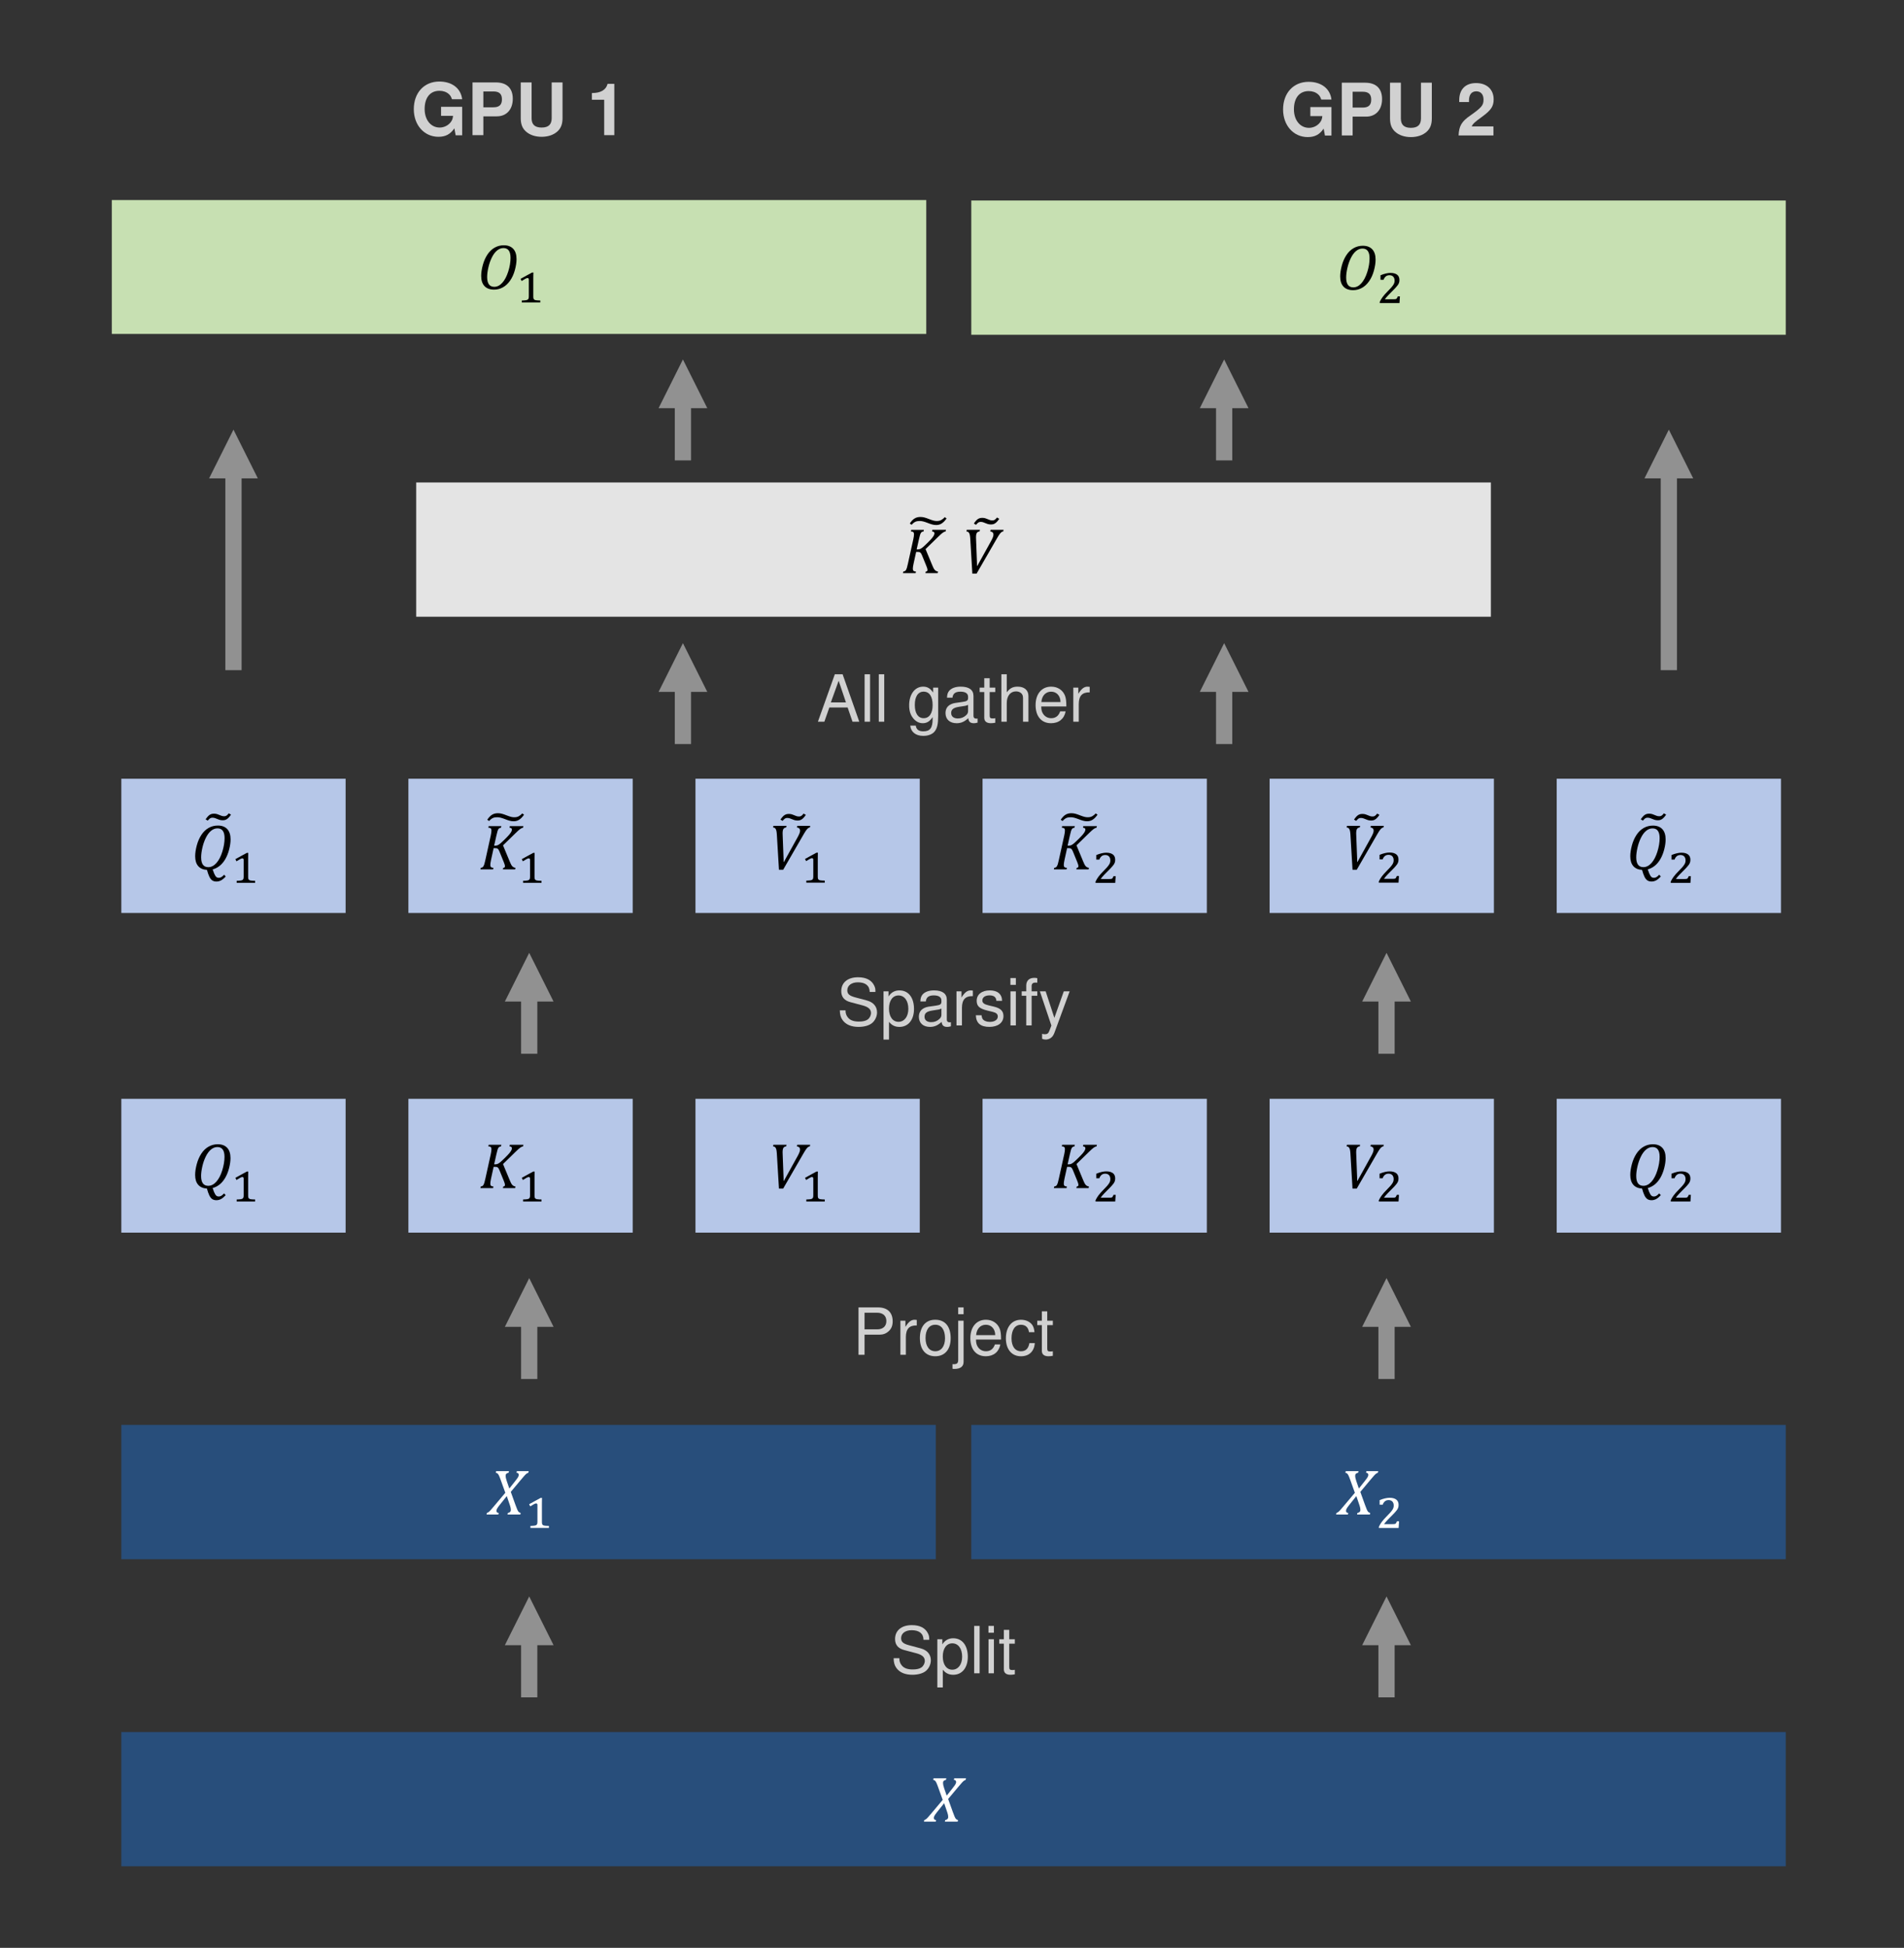 <svg xmlns="http://www.w3.org/2000/svg" xmlns:svg="http://www.w3.org/2000/svg" width="83.822mm" height="85.727mm" viewBox="0 0 83.822 85.727" version="1.1" id="svg27361">
  <rect x="0" y="0" width="83.822" height="85.727" fill="#333333" stroke="none"/>
  <defs id="defs27358">
    <clipPath id="clip_1">
      <path transform="matrix(0.45,0,0,-0.45,187.199,315.006)" d="M 0,0 H 528 V 540 H 0 Z" id="path23278"/>
    </clipPath>
    <clipPath id="clip_2">
      <path transform="matrix(0.45,0,0,-0.45,187.199,315.006)" d="M 0,1.2207e-4 H 528 V 540 H 0 Z" fill-rule="evenodd" id="path23281"/>
    </clipPath>
    <clipPath id="clip_3">
      <path transform="matrix(0.45,0,0,-0.45,187.199,315.006)" d="M 7.868e-6,0 H 528 V 540 H 7.868e-6 Z" fill-rule="evenodd" id="path23284"/>
    </clipPath>
    <clipPath id="clip_5">
      <path transform="matrix(0.45,0,0,-0.45,187.199,315.006)" d="M 7.868e-6,0 H 528 V 540 H 7.868e-6 Z" fill-rule="evenodd" id="path23288"/>
    </clipPath>
    <clipPath id="clip_6">
      <path transform="matrix(0.45,0,0,-0.45,187.199,315.006)" d="M 7.868e-6,0 H 528 V 540 H 7.868e-6 Z" fill-rule="evenodd" id="path23291"/>
    </clipPath>
    <clipPath id="clip_7">
      <path transform="matrix(0.45,0,0,-0.45,187.199,315.006)" d="M 7.868e-6,0 H 528 V 540 H 7.868e-6 Z" fill-rule="evenodd" id="path23295"/>
    </clipPath>
    <clipPath id="clip_8">
      <path transform="matrix(0.45,0,0,-0.45,187.199,315.006)" d="M 7.868e-6,0 H 528 V 540 H 7.868e-6 Z" fill-rule="evenodd" id="path23298"/>
    </clipPath>
    <clipPath id="clip_9">
      <path transform="matrix(0.45,0,0,-0.45,187.199,315.006)" d="M 7.868e-6,0 H 528 V 540 H 7.868e-6 Z" fill-rule="evenodd" id="path23302"/>
    </clipPath>
    <clipPath id="clip_10">
      <path transform="matrix(0.45,0,0,-0.45,187.199,315.006)" d="M 7.868e-6,0 H 528 V 540 H 7.868e-6 Z" fill-rule="evenodd" id="path23306"/>
    </clipPath>
    <clipPath id="clip_11">
      <path transform="matrix(0.45,0,0,-0.45,187.199,315.006)" d="M 7.868e-6,0 H 528 V 540 H 7.868e-6 Z" fill-rule="evenodd" id="path23309"/>
    </clipPath>
    <clipPath id="clip_12">
      <path transform="matrix(0.45,0,0,-0.45,187.199,315.006)" d="M 7.868e-6,0 H 528 V 540 H 7.868e-6 Z" fill-rule="evenodd" id="path23313"/>
    </clipPath>
    <clipPath id="clip_13">
      <path transform="matrix(0.45,0,0,-0.45,187.199,315.006)" d="M 7.868e-6,0 H 528 V 540 H 7.868e-6 Z" fill-rule="evenodd" id="path23316"/>
    </clipPath>
    <clipPath id="clip_14">
      <path transform="matrix(0.45,0,0,-0.45,187.199,315.006)" d="M 7.868e-6,0 H 528 V 540 H 7.868e-6 Z" fill-rule="evenodd" id="path23320"/>
    </clipPath>
    <clipPath id="clip_15">
      <path transform="matrix(0.45,0,0,-0.45,187.199,315.006)" d="M 7.868e-6,0 H 528 V 540 H 7.868e-6 Z" fill-rule="evenodd" id="path23323"/>
    </clipPath>
    <clipPath id="clip_16">
      <path transform="matrix(0.45,0,0,-0.45,187.199,315.006)" d="M 7.868e-6,0 H 528 V 540 H 7.868e-6 Z" fill-rule="evenodd" id="path23326"/>
    </clipPath>
    <clipPath id="clip_17">
      <path transform="matrix(0.45,0,0,-0.45,187.199,315.006)" d="M 7.868e-6,0 H 528 V 540 H 7.868e-6 Z" fill-rule="evenodd" id="path23329"/>
    </clipPath>
    <clipPath id="clip_18">
      <path transform="matrix(0.45,0,0,-0.45,187.199,315.006)" d="M 7.868e-6,0 H 528 V 540 H 7.868e-6 Z" fill-rule="evenodd" id="path23332"/>
    </clipPath>
    <clipPath id="clip_19">
      <path transform="matrix(0.45,0,0,-0.45,187.199,315.006)" d="M 7.868e-6,0 H 528 V 540 H 7.868e-6 Z" fill-rule="evenodd" id="path23335"/>
    </clipPath>
    <clipPath id="clip_20">
      <path transform="matrix(0.45,0,0,-0.45,187.199,315.006)" d="M 7.868e-6,0 H 528 V 540 H 7.868e-6 Z" fill-rule="evenodd" id="path23338"/>
    </clipPath>
    <clipPath id="clip_21">
      <path transform="matrix(0.45,0,0,-0.45,187.199,315.006)" d="M 7.868e-6,0 H 528 V 540 H 7.868e-6 Z" fill-rule="evenodd" id="path23341"/>
    </clipPath>
    <clipPath id="clip_22">
      <path transform="matrix(0.45,0,0,-0.45,187.199,315.006)" d="M 7.868e-6,0 H 528 V 540 H 7.868e-6 Z" fill-rule="evenodd" id="path23345"/>
    </clipPath>
    <clipPath id="clip_23">
      <path transform="matrix(0.45,0,0,-0.45,187.199,315.006)" d="M 7.868e-6,0 H 528 V 540 H 7.868e-6 Z" fill-rule="evenodd" id="path23348"/>
    </clipPath>
    <clipPath id="clip_24">
      <path transform="matrix(0.45,0,0,-0.45,187.199,315.006)" d="M 7.868e-6,0 H 528 V 540 H 7.868e-6 Z" fill-rule="evenodd" id="path23351"/>
    </clipPath>
    <clipPath id="clip_25">
      <path transform="matrix(0.45,0,0,-0.45,187.199,315.006)" d="M 7.868e-6,0 H 528 V 540 H 7.868e-6 Z" fill-rule="evenodd" id="path23355"/>
    </clipPath>
    <clipPath id="clip_26">
      <path transform="matrix(0.45,0,0,-0.45,187.199,315.006)" d="M 7.868e-6,0 H 528 V 540 H 7.868e-6 Z" fill-rule="evenodd" id="path23358"/>
    </clipPath>
    <clipPath id="clip_27">
      <path transform="matrix(0.45,0,0,-0.45,187.199,315.006)" d="M 7.868e-6,0 H 528 V 540 H 7.868e-6 Z" fill-rule="evenodd" id="path23361"/>
    </clipPath>
    <clipPath id="clip_28">
      <path transform="matrix(0.45,0,0,-0.45,187.199,315.006)" d="M 7.868e-6,0 H 528 V 540 H 7.868e-6 Z" fill-rule="evenodd" id="path23364"/>
    </clipPath>
    <clipPath id="clip_29">
      <path transform="matrix(0.45,0,0,-0.45,187.199,315.006)" d="M 7.868e-6,0 H 528 V 540 H 7.868e-6 Z" fill-rule="evenodd" id="path23367"/>
    </clipPath>
    <clipPath id="clip_30">
      <path transform="matrix(0.45,0,0,-0.45,187.199,315.006)" d="M 7.868e-6,0 H 528 V 540 H 7.868e-6 Z" fill-rule="evenodd" id="path23370"/>
    </clipPath>
    <clipPath id="clip_31">
      <path transform="matrix(0.45,0,0,-0.45,187.199,315.006)" d="M 7.868e-6,0 H 528 V 540 H 7.868e-6 Z" fill-rule="evenodd" id="path23373"/>
    </clipPath>
    <clipPath id="clip_32">
      <path transform="matrix(0.45,0,0,-0.45,187.199,315.006)" d="M 7.868e-6,0 H 528 V 540 H 7.868e-6 Z" fill-rule="evenodd" id="path23376"/>
    </clipPath>
    <clipPath id="clip_33">
      <path transform="matrix(0.45,0,0,-0.45,187.199,315.006)" d="M 7.868e-6,0 H 528 V 540 H 7.868e-6 Z" fill-rule="evenodd" id="path23379"/>
    </clipPath>
    <clipPath id="clip_34">
      <path transform="matrix(0.45,0,0,-0.45,187.199,315.006)" d="M 7.868e-6,0 H 528 V 540 H 7.868e-6 Z" fill-rule="evenodd" id="path23382"/>
    </clipPath>
    <clipPath id="clip_35">
      <path transform="matrix(0.45,0,0,-0.45,187.199,315.006)" d="M 7.868e-6,0 H 528 V 540 H 7.868e-6 Z" fill-rule="evenodd" id="path23385"/>
    </clipPath>
    <clipPath id="clip_36">
      <path transform="matrix(0.45,0,0,-0.45,187.199,315.006)" d="M 7.868e-6,0 H 528 V 540 H 7.868e-6 Z" fill-rule="evenodd" id="path23388"/>
    </clipPath>
    <clipPath id="clip_37">
      <path transform="matrix(0.45,0,0,-0.45,187.199,315.006)" d="M 7.868e-6,0 H 528 V 540 H 7.868e-6 Z" fill-rule="evenodd" id="path23391"/>
    </clipPath>
    <clipPath id="clip_38">
      <path transform="matrix(0.45,0,0,-0.45,187.199,315.006)" d="M 7.868e-6,0 H 528 V 540 H 7.868e-6 Z" fill-rule="evenodd" id="path23394"/>
    </clipPath>
    <clipPath id="clip_39">
      <path transform="matrix(0.45,0,0,-0.45,187.199,315.006)" d="M 7.868e-6,0 H 528 V 540 H 7.868e-6 Z" fill-rule="evenodd" id="path23397"/>
    </clipPath>
    <clipPath id="clip_40">
      <path transform="matrix(0.45,0,0,-0.45,187.199,315.006)" d="M 7.868e-6,0 H 528 V 540 H 7.868e-6 Z" fill-rule="evenodd" id="path23400"/>
    </clipPath>
    <clipPath id="clip_41">
      <path transform="matrix(0.45,0,0,-0.45,187.199,315.006)" d="M 7.868e-6,0 H 528 V 540 H 7.868e-6 Z" fill-rule="evenodd" id="path23403"/>
    </clipPath>
    <clipPath id="clip_43">
      <path transform="matrix(0.45,0,0,-0.45,187.199,315.006)" d="M 7.868e-6,0 H 528 V 540 H 7.868e-6 Z" fill-rule="evenodd" id="path23407"/>
    </clipPath>
    <clipPath id="clip_44">
      <path transform="matrix(0.45,0,0,-0.45,187.199,315.006)" d="M 7.868e-6,0 H 528 V 540 H 7.868e-6 Z" fill-rule="evenodd" id="path23410"/>
    </clipPath>
    <clipPath id="clip_45">
      <path transform="matrix(0.45,0,0,-0.45,187.199,315.006)" d="M 7.868e-6,0 H 528 V 540 H 7.868e-6 Z" fill-rule="evenodd" id="path23413"/>
    </clipPath>
    <clipPath id="clip_47">
      <path transform="matrix(0.45,0,0,-0.45,187.199,315.006)" d="M 7.868e-6,0 H 528 V 540 H 7.868e-6 Z" fill-rule="evenodd" id="path23421"/>
    </clipPath>
    <clipPath id="clip_48">
      <path transform="matrix(0.45,0,0,-0.45,187.199,315.006)" d="M 7.868e-6,0 H 528 V 540 H 7.868e-6 Z" fill-rule="evenodd" id="path23430"/>
    </clipPath>
    <clipPath id="clip_49">
      <path transform="matrix(0.45,0,0,-0.45,187.199,315.006)" d="M 7.868e-6,0 H 528 V 540 H 7.868e-6 Z" fill-rule="evenodd" id="path23437"/>
    </clipPath>
    <clipPath id="clip_50">
      <path transform="matrix(0.45,0,0,-0.45,187.199,315.006)" d="M 7.868e-6,0 H 528 V 540 H 7.868e-6 Z" fill-rule="evenodd" id="path23444"/>
    </clipPath>
    <clipPath id="clip_51">
      <path transform="matrix(0.45,0,0,-0.45,187.199,315.006)" d="M 7.868e-6,0 H 528 V 540 H 7.868e-6 Z" fill-rule="evenodd" id="path23448"/>
    </clipPath>
    <clipPath id="clip_52">
      <path transform="matrix(0.45,0,0,-0.45,187.199,315.006)" d="M 7.868e-6,0 H 528 V 540 H 7.868e-6 Z" fill-rule="evenodd" id="path23451"/>
    </clipPath>
    <clipPath id="clip_53">
      <path transform="matrix(0.45,0,0,-0.45,187.199,315.006)" d="M 7.868e-6,0 H 528 V 540 H 7.868e-6 Z" fill-rule="evenodd" id="path23454"/>
    </clipPath>
    <clipPath id="clip_54">
      <path transform="matrix(0.45,0,0,-0.45,187.199,315.006)" d="M 7.868e-6,0 H 528 V 540 H 7.868e-6 Z" fill-rule="evenodd" id="path23457"/>
    </clipPath>
    <clipPath id="clip_56">
      <path transform="matrix(0.45,0,0,-0.45,187.199,315.006)" d="M 7.868e-6,0 H 528 V 540 H 7.868e-6 Z" fill-rule="evenodd" id="path23465"/>
    </clipPath>
  </defs>
  <g id="layer1" transform="translate(-56.703,-54.883)" color="rgb(209, 209, 209)">
    <g id="g23935" transform="matrix(0.353,0,0,0.353,-9.336,29.483)" color="rgb(209, 209, 209)">
      <g clip-path="url(#clip_1)" id="g23933" color="rgb(209, 209, 209)">
        <path transform="matrix(0.45,0,0,-0.45,187.199,315.006)" d="m 33.36,23.04 h 461.28 v 37.2 H 33.36 Z" fill="#284e7b" fill-rule="evenodd" id="path23605"/>
        <g clip-path="url(#clip_3)" id="g23609" color="rgb(209, 209, 209)">
          <path id="use23607" d="m 305.102,293.666 -0.043,0.194 c -0.113,0.018 -0.204,0.057 -0.271,0.117 -0.067,0.059 -0.101,0.146 -0.101,0.259 0,0.169 0.043,0.381 0.131,0.637 l 0.328,0.957 0.732,-0.925 c 0.113,-0.142 0.202,-0.259 0.265,-0.35 0.063,-0.091 0.109,-0.171 0.136,-0.241 0.028,-0.07 0.042,-0.131 0.042,-0.184 0,-0.071 -0.021,-0.132 -0.063,-0.182 -0.042,-0.05 -0.115,-0.079 -0.218,-0.087 l 0.043,-0.194 h 1.475 l -0.043,0.194 c -0.079,0.024 -0.154,0.062 -0.223,0.115 -0.07,0.053 -0.153,0.132 -0.249,0.237 -0.096,0.105 -0.275,0.314 -0.536,0.625 l -1.179,1.408 0.577,1.606 c 0.087,0.243 0.158,0.428 0.214,0.556 0.055,0.128 0.104,0.222 0.146,0.283 0.034,0.045 0.07,0.08 0.107,0.105 0.037,0.025 0.099,0.051 0.186,0.077 l -0.04,0.194 h -1.598 l 0.04,-0.194 c 0.121,-0.018 0.214,-0.06 0.279,-0.125 0.065,-0.065 0.097,-0.148 0.097,-0.251 0,-0.156 -0.032,-0.328 -0.095,-0.518 l -0.411,-1.206 -0.902,1.127 c -0.134,0.169 -0.232,0.307 -0.293,0.413 -0.061,0.107 -0.091,0.198 -0.091,0.275 0,0.103 0.024,0.173 0.073,0.212 0.049,0.038 0.118,0.063 0.208,0.073 l -0.043,0.194 h -1.471 l 0.04,-0.194 c 0.082,-0.026 0.156,-0.065 0.223,-0.115 0.067,-0.05 0.154,-0.135 0.261,-0.255 0.107,-0.12 0.293,-0.338 0.56,-0.655 l 1.254,-1.491 -0.585,-1.626 c -0.098,-0.272 -0.174,-0.459 -0.229,-0.564 -0.055,-0.104 -0.11,-0.177 -0.164,-0.22 -0.054,-0.042 -0.123,-0.071 -0.208,-0.087 l 0.043,-0.194 z" style="fill:#ffffff;stroke-width:8.1"/>
        </g>
        <path transform="matrix(0.45,0,0,-0.45,187.199,315.006)" d="m 33.36,108.12 h 225.72 v 37.2 H 33.36 Z" fill="#284e7b" fill-rule="evenodd" id="path23611"/>
        <g clip-path="url(#clip_5)" id="g23615" color="rgb(209, 209, 209)">
          <path id="use23613" d="m 250.555,255.374 -0.044,0.194 c -0.114,0.018 -0.204,0.057 -0.271,0.117 -0.067,0.059 -0.101,0.146 -0.101,0.259 0,0.169 0.044,0.382 0.131,0.638 l 0.329,0.958 0.733,-0.927 c 0.114,-0.143 0.202,-0.259 0.265,-0.35 0.063,-0.091 0.109,-0.172 0.137,-0.242 0.028,-0.07 0.042,-0.131 0.042,-0.184 0,-0.071 -0.021,-0.132 -0.063,-0.182 -0.042,-0.05 -0.115,-0.079 -0.218,-0.087 l 0.044,-0.194 h 1.477 l -0.044,0.194 c -0.079,0.024 -0.154,0.062 -0.224,0.115 -0.07,0.053 -0.153,0.132 -0.249,0.238 -0.096,0.106 -0.275,0.314 -0.537,0.626 l -1.18,1.41 0.578,1.608 c 0.087,0.243 0.158,0.428 0.214,0.556 0.056,0.128 0.104,0.222 0.147,0.283 0.034,0.045 0.07,0.08 0.107,0.105 0.037,0.025 0.099,0.051 0.186,0.077 l -0.04,0.194 H 250.373 l 0.04,-0.194 c 0.121,-0.018 0.215,-0.06 0.279,-0.125 0.065,-0.065 0.097,-0.149 0.097,-0.251 0,-0.156 -0.032,-0.329 -0.095,-0.519 l -0.412,-1.208 -0.903,1.129 c -0.135,0.169 -0.232,0.307 -0.293,0.414 -0.061,0.107 -0.091,0.199 -0.091,0.275 0,0.103 0.024,0.174 0.073,0.212 0.049,0.038 0.118,0.063 0.208,0.073 l -0.044,0.194 h -1.473 l 0.04,-0.194 c 0.082,-0.026 0.156,-0.065 0.224,-0.115 0.067,-0.05 0.154,-0.135 0.261,-0.255 0.107,-0.12 0.294,-0.339 0.56,-0.655 l 1.255,-1.493 -0.586,-1.628 c -0.098,-0.272 -0.174,-0.46 -0.23,-0.564 -0.056,-0.104 -0.11,-0.178 -0.164,-0.22 -0.054,-0.042 -0.123,-0.071 -0.208,-0.087 l 0.044,-0.194 z" style="fill:#ffffff;stroke-width:8.111"/>
        </g>
        <g clip-path="url(#clip_6)" id="g23619" color="rgb(209, 209, 209)">
          <path id="use23617" d="m 254.665,261.687 c 0,0.06 0.002,0.112 0.006,0.155 0.004,0.044 0.01,0.08 0.019,0.11 0.009,0.03 0.02,0.056 0.035,0.077 0.015,0.021 0.032,0.04 0.051,0.055 0.023,0.023 0.054,0.041 0.093,0.054 0.039,0.013 0.088,0.023 0.148,0.032 0.06,0.009 0.132,0.015 0.216,0.02 0.084,0.005 0.185,0.008 0.304,0.01 v 0.253 h -2.304 v -0.253 c 0.114,-0.004 0.211,-0.008 0.291,-0.013 0.079,-0.005 0.147,-0.012 0.203,-0.02 0.056,-0.009 0.101,-0.018 0.135,-0.029 0.034,-0.011 0.063,-0.024 0.089,-0.039 0.027,-0.017 0.05,-0.036 0.07,-0.057 0.019,-0.02 0.035,-0.046 0.046,-0.077 0.012,-0.031 0.021,-0.069 0.028,-0.113 0.007,-0.044 0.01,-0.1 0.01,-0.166 v -2.083 c 0,-0.075 -0.015,-0.129 -0.044,-0.16 -0.029,-0.031 -0.071,-0.046 -0.125,-0.046 -0.06,0 -0.149,0.031 -0.267,0.093 -0.118,0.062 -0.271,0.154 -0.459,0.276 -0.025,-0.045 -0.048,-0.089 -0.07,-0.134 -0.021,-0.045 -0.044,-0.09 -0.067,-0.137 0.24,-0.132 0.478,-0.263 0.713,-0.394 0.235,-0.131 0.474,-0.261 0.716,-0.391 h 0.177 c -0.004,0.107 -0.007,0.202 -0.009,0.286 -0.002,0.084 -0.003,0.166 -0.004,0.246 -9.7e-4,0.079 -0.001,0.158 -0.001,0.235 z" style="fill:#ffffff;stroke-width:5.951"/>
        </g>
        <path transform="matrix(0.45,0,0,-0.45,187.199,315.006)" d="m 268.92,108.12 h 225.72 v 37.2 H 268.92 Z" fill="#284e7b" fill-rule="evenodd" id="path23621"/>
        <g clip-path="url(#clip_7)" id="g23625" color="rgb(209, 209, 209)">
          <path id="use23623" d="m 356.506,255.374 -0.044,0.194 c -0.114,0.018 -0.204,0.057 -0.271,0.117 -0.067,0.059 -0.101,0.146 -0.101,0.259 0,0.169 0.044,0.382 0.131,0.638 l 0.329,0.958 0.733,-0.927 c 0.114,-0.143 0.202,-0.259 0.265,-0.35 0.063,-0.091 0.109,-0.172 0.137,-0.242 0.028,-0.07 0.042,-0.131 0.042,-0.184 0,-0.071 -0.021,-0.132 -0.063,-0.182 -0.042,-0.05 -0.115,-0.079 -0.218,-0.087 l 0.044,-0.194 h 1.477 l -0.044,0.194 c -0.079,0.024 -0.154,0.062 -0.224,0.115 -0.07,0.053 -0.153,0.132 -0.249,0.238 -0.096,0.106 -0.275,0.314 -0.537,0.626 l -1.18,1.41 0.578,1.608 c 0.087,0.243 0.158,0.428 0.214,0.556 0.056,0.128 0.104,0.222 0.147,0.283 0.034,0.045 0.07,0.08 0.107,0.105 0.037,0.025 0.099,0.051 0.186,0.077 l -0.04,0.194 h -1.6 l 0.04,-0.194 c 0.121,-0.018 0.215,-0.06 0.279,-0.125 0.065,-0.065 0.097,-0.149 0.097,-0.251 0,-0.156 -0.032,-0.329 -0.095,-0.519 l -0.412,-1.208 -0.903,1.129 c -0.135,0.169 -0.232,0.307 -0.293,0.414 -0.061,0.107 -0.091,0.199 -0.091,0.275 0,0.103 0.024,0.174 0.073,0.212 0.049,0.038 0.118,0.063 0.208,0.073 l -0.044,0.194 h -1.473 l 0.04,-0.194 c 0.082,-0.026 0.156,-0.065 0.224,-0.115 0.067,-0.05 0.154,-0.135 0.261,-0.255 0.107,-0.12 0.294,-0.339 0.56,-0.655 l 1.255,-1.493 -0.586,-1.628 c -0.098,-0.272 -0.174,-0.46 -0.23,-0.564 -0.056,-0.104 -0.11,-0.178 -0.164,-0.22 -0.054,-0.042 -0.123,-0.071 -0.208,-0.087 l 0.044,-0.194 z" style="fill:#ffffff;stroke-width:8.111"/>
        </g>
        <g clip-path="url(#clip_8)" id="g23629" color="rgb(209, 209, 209)">
          <path id="use23627" d="m 360.762,261.98 c 0.091,0 0.164,-0.003 0.218,-0.01 0.054,-0.007 0.099,-0.022 0.135,-0.045 0.036,-0.023 0.066,-0.059 0.091,-0.106 0.025,-0.048 0.054,-0.113 0.087,-0.196 h 0.27 c -0.01,0.138 -0.019,0.276 -0.028,0.416 -0.009,0.139 -0.018,0.278 -0.028,0.416 h -2.461 v -0.151 c 0.046,-0.105 0.101,-0.208 0.163,-0.309 0.062,-0.102 0.132,-0.205 0.209,-0.309 0.077,-0.105 0.166,-0.213 0.264,-0.324 0.099,-0.111 0.208,-0.227 0.328,-0.347 0.182,-0.182 0.33,-0.338 0.445,-0.466 0.114,-0.129 0.204,-0.244 0.27,-0.344 0.066,-0.101 0.111,-0.194 0.135,-0.279 0.024,-0.085 0.036,-0.176 0.036,-0.273 0,-0.099 -0.014,-0.19 -0.042,-0.273 -0.028,-0.083 -0.068,-0.154 -0.121,-0.212 -0.052,-0.058 -0.119,-0.104 -0.199,-0.137 -0.08,-0.033 -0.173,-0.049 -0.278,-0.049 -0.18,0 -0.331,0.049 -0.453,0.147 -0.122,0.098 -0.217,0.24 -0.285,0.426 H 359.141 v -0.567 c 0.248,-0.103 0.476,-0.177 0.684,-0.224 0.208,-0.046 0.396,-0.07 0.562,-0.07 0.201,0 0.373,0.023 0.516,0.068 0.142,0.045 0.258,0.107 0.347,0.185 0.089,0.077 0.154,0.17 0.193,0.279 0.04,0.108 0.06,0.226 0.06,0.352 0,0.075 -0.005,0.146 -0.016,0.211 -0.011,0.065 -0.029,0.129 -0.055,0.192 -0.026,0.063 -0.06,0.126 -0.103,0.19 -0.043,0.064 -0.096,0.132 -0.16,0.203 -0.048,0.062 -0.111,0.134 -0.189,0.215 -0.077,0.081 -0.162,0.169 -0.254,0.262 -0.092,0.093 -0.188,0.19 -0.289,0.291 -0.101,0.101 -0.199,0.2 -0.293,0.299 -0.095,0.099 -0.182,0.195 -0.262,0.288 -0.079,0.093 -0.144,0.178 -0.195,0.256 z" style="fill:#ffffff;stroke-width:5.951"/>
        </g>
        <path transform="matrix(0.45,0,0,-0.45,187.199,315.006)" d="m 33.36,198.6 h 62.16 v 37.08 H 33.36 Z" fill="#b6c7e8" fill-rule="evenodd" id="path23631"/>
        <g clip-path="url(#clip_9)" id="g23635" color="rgb(209, 209, 209)">
          <path id="use23633" d="m 213.597,220.077 c 0.061,0.192 0.117,0.351 0.17,0.477 0.053,0.125 0.103,0.227 0.152,0.305 0.049,0.078 0.097,0.136 0.144,0.174 0.048,0.038 0.095,0.064 0.142,0.077 0.048,0.013 0.103,0.02 0.166,0.02 0.1,0 0.202,-0.029 0.305,-0.087 0.103,-0.058 0.218,-0.158 0.344,-0.301 l 0.206,0.221 c -0.211,0.229 -0.407,0.392 -0.589,0.486 -0.182,0.095 -0.369,0.142 -0.562,0.142 -0.219,0 -0.397,-0.049 -0.536,-0.146 -0.138,-0.098 -0.258,-0.253 -0.36,-0.467 -0.102,-0.214 -0.2,-0.493 -0.295,-0.839 -0.477,-0.026 -0.841,-0.185 -1.092,-0.475 -0.251,-0.29 -0.376,-0.699 -0.376,-1.226 0,-0.396 0.067,-0.842 0.2,-1.341 0.133,-0.498 0.326,-0.938 0.577,-1.319 0.252,-0.381 0.552,-0.67 0.902,-0.866 0.349,-0.196 0.73,-0.295 1.141,-0.295 0.509,0 0.901,0.148 1.177,0.443 0.276,0.295 0.413,0.722 0.413,1.281 0,0.369 -0.058,0.782 -0.174,1.238 -0.116,0.456 -0.276,0.859 -0.479,1.208 -0.203,0.349 -0.438,0.631 -0.706,0.844 -0.268,0.214 -0.558,0.361 -0.872,0.443 m 1.483,-3.9 c 0,-0.393 -0.072,-0.693 -0.218,-0.9 -0.145,-0.207 -0.368,-0.31 -0.668,-0.31 -0.285,0 -0.55,0.102 -0.797,0.305 -0.247,0.203 -0.463,0.493 -0.649,0.87 -0.186,0.377 -0.33,0.791 -0.433,1.242 -0.103,0.451 -0.154,0.849 -0.154,1.194 0,0.815 0.297,1.222 0.89,1.222 0.367,0 0.703,-0.171 1.009,-0.512 0.306,-0.341 0.552,-0.814 0.74,-1.418 0.187,-0.604 0.281,-1.168 0.281,-1.693 z" style="stroke-width:8.1"/>
        </g>
        <g clip-path="url(#clip_10)" id="g23639" color="rgb(209, 209, 209)">
          <path id="use23637" d="m 218.026,220.989 c 0,0.06 0.002,0.112 0.006,0.155 0.004,0.043 0.01,0.08 0.019,0.11 0.009,0.03 0.02,0.056 0.035,0.077 0.015,0.021 0.031,0.04 0.051,0.055 0.023,0.023 0.054,0.041 0.093,0.054 0.039,0.013 0.088,0.023 0.148,0.032 0.06,0.009 0.132,0.015 0.216,0.02 0.084,0.005 0.185,0.008 0.303,0.01 v 0.252 h -2.3 v -0.252 c 0.114,-0.004 0.211,-0.008 0.29,-0.013 0.079,-0.005 0.147,-0.012 0.203,-0.02 0.056,-0.009 0.101,-0.018 0.135,-0.029 0.034,-0.011 0.063,-0.024 0.088,-0.039 0.027,-0.017 0.05,-0.036 0.07,-0.057 0.019,-0.02 0.035,-0.046 0.046,-0.077 0.012,-0.031 0.021,-0.069 0.028,-0.113 0.007,-0.044 0.01,-0.1 0.01,-0.165 v -2.08 c 0,-0.075 -0.015,-0.129 -0.043,-0.16 -0.029,-0.031 -0.071,-0.046 -0.125,-0.046 -0.06,0 -0.149,0.031 -0.267,0.093 -0.118,0.062 -0.271,0.154 -0.458,0.276 -0.025,-0.044 -0.048,-0.089 -0.07,-0.133 -0.021,-0.044 -0.043,-0.09 -0.067,-0.136 0.24,-0.131 0.477,-0.262 0.712,-0.393 0.235,-0.131 0.473,-0.261 0.715,-0.39 h 0.177 c -0.004,0.106 -0.007,0.202 -0.009,0.286 -0.002,0.084 -0.003,0.166 -0.004,0.245 -9.6e-4,0.079 -10e-4,0.158 -10e-4,0.235 z" style="stroke-width:5.94"/>
        </g>
        <path transform="matrix(0.45,0,0,-0.45,187.199,315.006)" d="m 112.92,198.6 h 62.16 v 37.08 h -62.16 z" fill="#b6c7e8" fill-rule="evenodd" id="path23641"/>
        <g clip-path="url(#clip_11)" id="g23645" color="rgb(209, 209, 209)">
          <path id="use23643" d="m 248.704,217.122 h 0.131 c 0.111,0 0.212,-0.018 0.303,-0.055 0.091,-0.037 0.197,-0.104 0.318,-0.202 0.121,-0.098 0.314,-0.277 0.579,-0.538 0.265,-0.261 0.454,-0.459 0.566,-0.595 0.112,-0.136 0.194,-0.253 0.245,-0.352 0.051,-0.099 0.077,-0.189 0.077,-0.271 0,-0.066 -0.026,-0.119 -0.079,-0.16 -0.053,-0.041 -0.128,-0.065 -0.225,-0.073 l 0.043,-0.194 h 1.697 l -0.043,0.194 c -0.105,0.016 -0.225,0.07 -0.358,0.164 -0.133,0.094 -0.337,0.276 -0.611,0.548 l -1.535,1.495 0.842,2.025 c 0.087,0.208 0.159,0.359 0.216,0.451 0.057,0.092 0.125,0.165 0.204,0.22 0.079,0.054 0.177,0.09 0.293,0.109 l -0.043,0.194 h -1.527 l 0.043,-0.194 c 0.142,-0.013 0.214,-0.076 0.214,-0.19 0,-0.071 -0.015,-0.152 -0.043,-0.243 -0.029,-0.091 -0.063,-0.185 -0.103,-0.283 l -0.514,-1.258 c -0.061,-0.15 -0.113,-0.256 -0.158,-0.316 -0.045,-0.061 -0.092,-0.103 -0.142,-0.127 -0.05,-0.024 -0.128,-0.036 -0.233,-0.036 h -0.221 l -0.328,1.495 c -0.034,0.158 -0.057,0.283 -0.067,0.374 -0.011,0.091 -0.016,0.172 -0.016,0.243 0,0.119 0.03,0.202 0.089,0.251 0.059,0.049 0.159,0.078 0.299,0.089 l -0.043,0.194 h -1.582 l 0.043,-0.194 c 0.1,-0.016 0.175,-0.042 0.225,-0.077 0.05,-0.036 0.092,-0.085 0.127,-0.148 0.034,-0.063 0.066,-0.14 0.095,-0.231 0.029,-0.091 0.072,-0.267 0.131,-0.528 l 0.672,-3.045 c 0.058,-0.264 0.087,-0.476 0.087,-0.637 0,-0.124 -0.031,-0.21 -0.093,-0.259 -0.062,-0.049 -0.16,-0.077 -0.295,-0.085 l 0.043,-0.194 h 1.582 l -0.043,0.194 c -0.1,0.021 -0.172,0.045 -0.216,0.071 -0.043,0.026 -0.082,0.066 -0.117,0.119 -0.034,0.053 -0.07,0.135 -0.107,0.247 -0.037,0.112 -0.083,0.295 -0.138,0.548 z" style="stroke-width:8.1"/>
        </g>
        <g clip-path="url(#clip_12)" id="g23649" color="rgb(209, 209, 209)">
          <path id="use23647" d="m 253.743,220.989 c 0,0.06 0.002,0.112 0.006,0.155 0.004,0.043 0.01,0.08 0.019,0.11 0.009,0.03 0.02,0.056 0.035,0.077 0.015,0.021 0.031,0.04 0.051,0.055 0.023,0.023 0.054,0.041 0.093,0.054 0.039,0.013 0.088,0.023 0.148,0.032 0.06,0.009 0.132,0.015 0.216,0.02 0.084,0.005 0.185,0.008 0.303,0.01 v 0.252 h -2.3 v -0.252 c 0.114,-0.004 0.211,-0.008 0.29,-0.013 0.079,-0.005 0.147,-0.012 0.203,-0.02 0.056,-0.009 0.101,-0.018 0.135,-0.029 0.034,-0.011 0.063,-0.024 0.088,-0.039 0.027,-0.017 0.05,-0.036 0.07,-0.057 0.019,-0.02 0.035,-0.046 0.046,-0.077 0.012,-0.031 0.021,-0.069 0.028,-0.113 0.007,-0.044 0.01,-0.1 0.01,-0.165 v -2.08 c 0,-0.075 -0.015,-0.129 -0.043,-0.16 -0.029,-0.031 -0.071,-0.046 -0.125,-0.046 -0.06,0 -0.149,0.031 -0.267,0.093 -0.118,0.062 -0.271,0.154 -0.458,0.276 -0.025,-0.044 -0.048,-0.089 -0.07,-0.133 -0.021,-0.044 -0.043,-0.09 -0.067,-0.136 0.24,-0.131 0.477,-0.262 0.712,-0.393 0.235,-0.131 0.473,-0.261 0.715,-0.39 h 0.177 c -0.004,0.106 -0.007,0.202 -0.009,0.286 -0.002,0.084 -0.003,0.166 -0.004,0.245 -9.6e-4,0.079 -0.001,0.158 -0.001,0.235 z" style="stroke-width:5.94"/>
        </g>
        <path transform="matrix(0.45,0,0,-0.45,187.199,315.006)" d="m 192.48,198.6 h 62.16 v 37.08 h -62.16 z" fill="#b6c7e8" fill-rule="evenodd" id="path23651"/>
        <g clip-path="url(#clip_13)" id="g23655" color="rgb(209, 209, 209)">
          <path id="use23653" d="m 285.171,214.682 -0.043,0.194 c -0.116,0.013 -0.206,0.048 -0.271,0.103 -0.065,0.055 -0.11,0.132 -0.136,0.231 -0.026,0.099 -0.04,0.231 -0.04,0.398 0,0.04 0.004,0.158 0.012,0.356 l 0.111,2.895 v 0.316 h 0.04 l 1.713,-3.089 c 0.1,-0.182 0.175,-0.338 0.225,-0.469 0.05,-0.131 0.075,-0.246 0.075,-0.346 0,-0.221 -0.132,-0.353 -0.396,-0.396 l 0.043,-0.194 h 1.618 l -0.043,0.194 c -0.071,0.011 -0.139,0.038 -0.204,0.081 -0.065,0.043 -0.137,0.116 -0.218,0.218 -0.08,0.102 -0.205,0.297 -0.374,0.587 l -2.531,4.382 h -0.526 l -0.265,-4.41 c -0.011,-0.171 -0.03,-0.318 -0.057,-0.441 -0.028,-0.123 -0.071,-0.218 -0.131,-0.287 -0.059,-0.069 -0.154,-0.112 -0.283,-0.131 l 0.043,-0.194 z" style="stroke-width:8.1"/>
        </g>
        <g clip-path="url(#clip_14)" id="g23659" color="rgb(209, 209, 209)">
          <path id="use23657" d="m 289.068,220.989 c 0,0.06 0.002,0.112 0.006,0.155 0.004,0.043 0.01,0.08 0.019,0.11 0.009,0.03 0.02,0.056 0.035,0.077 0.015,0.021 0.031,0.04 0.051,0.055 0.023,0.023 0.054,0.041 0.093,0.054 0.039,0.013 0.088,0.023 0.148,0.032 0.06,0.009 0.132,0.015 0.216,0.02 0.084,0.005 0.185,0.008 0.303,0.01 v 0.252 h -2.3 v -0.252 c 0.114,-0.004 0.211,-0.008 0.29,-0.013 0.079,-0.005 0.147,-0.012 0.203,-0.02 0.056,-0.009 0.101,-0.018 0.135,-0.029 0.034,-0.011 0.063,-0.024 0.088,-0.039 0.027,-0.017 0.05,-0.036 0.07,-0.057 0.019,-0.02 0.035,-0.046 0.046,-0.077 0.012,-0.031 0.021,-0.069 0.028,-0.113 0.007,-0.044 0.01,-0.1 0.01,-0.165 v -2.08 c 0,-0.075 -0.015,-0.129 -0.043,-0.16 -0.029,-0.031 -0.071,-0.046 -0.125,-0.046 -0.06,0 -0.149,0.031 -0.267,0.093 -0.118,0.062 -0.271,0.154 -0.458,0.276 -0.025,-0.044 -0.048,-0.089 -0.07,-0.133 -0.021,-0.044 -0.043,-0.09 -0.067,-0.136 0.24,-0.131 0.477,-0.262 0.712,-0.393 0.235,-0.131 0.473,-0.261 0.715,-0.39 h 0.177 c -0.004,0.106 -0.007,0.202 -0.009,0.286 -0.002,0.084 -0.003,0.166 -0.004,0.245 -9.6e-4,0.079 -10e-4,0.158 -10e-4,0.235 z" style="stroke-width:5.94"/>
        </g>
        <path transform="matrix(0.45,0,0,-0.45,187.199,315.006)" d="m 272.04,198.6 h 62.16 v 37.08 h -62.16 z" fill="#b6c7e8" fill-rule="evenodd" id="path23661"/>
        <g clip-path="url(#clip_15)" id="g23665" color="rgb(209, 209, 209)">
          <path id="use23663" d="m 320.224,217.122 h 0.131 c 0.111,0 0.212,-0.018 0.303,-0.055 0.091,-0.037 0.197,-0.104 0.318,-0.202 0.121,-0.098 0.314,-0.277 0.579,-0.538 0.265,-0.261 0.454,-0.459 0.566,-0.595 0.112,-0.136 0.194,-0.253 0.245,-0.352 0.051,-0.099 0.077,-0.189 0.077,-0.271 0,-0.066 -0.026,-0.119 -0.079,-0.16 -0.053,-0.041 -0.128,-0.065 -0.225,-0.073 l 0.043,-0.194 h 1.697 l -0.043,0.194 c -0.105,0.016 -0.225,0.07 -0.358,0.164 -0.133,0.094 -0.337,0.276 -0.611,0.548 l -1.535,1.495 0.842,2.025 c 0.087,0.208 0.159,0.359 0.216,0.451 0.057,0.092 0.125,0.165 0.204,0.22 0.079,0.054 0.177,0.09 0.293,0.109 l -0.043,0.194 h -1.527 l 0.043,-0.194 c 0.142,-0.013 0.214,-0.076 0.214,-0.19 0,-0.071 -0.015,-0.152 -0.043,-0.243 -0.029,-0.091 -0.063,-0.185 -0.103,-0.283 l -0.514,-1.258 c -0.061,-0.15 -0.113,-0.256 -0.158,-0.316 -0.045,-0.061 -0.092,-0.103 -0.142,-0.127 -0.05,-0.024 -0.128,-0.036 -0.233,-0.036 h -0.221 l -0.328,1.495 c -0.034,0.158 -0.057,0.283 -0.067,0.374 -0.011,0.091 -0.016,0.172 -0.016,0.243 0,0.119 0.03,0.202 0.089,0.251 0.059,0.049 0.159,0.078 0.299,0.089 l -0.043,0.194 h -1.582 l 0.043,-0.194 c 0.1,-0.016 0.175,-0.042 0.225,-0.077 0.05,-0.036 0.092,-0.085 0.127,-0.148 0.034,-0.063 0.066,-0.14 0.095,-0.231 0.029,-0.091 0.072,-0.267 0.131,-0.528 l 0.672,-3.045 c 0.058,-0.264 0.087,-0.476 0.087,-0.637 0,-0.124 -0.031,-0.21 -0.093,-0.259 -0.062,-0.049 -0.16,-0.077 -0.295,-0.085 l 0.043,-0.194 h 1.582 l -0.043,0.194 c -0.1,0.021 -0.172,0.045 -0.216,0.071 -0.043,0.026 -0.082,0.066 -0.117,0.119 -0.034,0.053 -0.07,0.135 -0.107,0.247 -0.037,0.112 -0.083,0.295 -0.138,0.548 z" style="stroke-width:8.1"/>
        </g>
        <g clip-path="url(#clip_16)" id="g23669" color="rgb(209, 209, 209)">
          <path id="use23667" d="m 325.419,221.282 c 0.091,0 0.163,-0.003 0.218,-0.01 0.054,-0.007 0.099,-0.022 0.135,-0.045 0.036,-0.023 0.066,-0.059 0.091,-0.106 0.025,-0.047 0.054,-0.113 0.087,-0.196 h 0.27 c -0.01,0.137 -0.019,0.276 -0.028,0.415 -0.009,0.139 -0.018,0.277 -0.028,0.415 h -2.457 v -0.151 c 0.046,-0.104 0.101,-0.207 0.162,-0.309 0.062,-0.102 0.131,-0.204 0.209,-0.309 0.077,-0.104 0.165,-0.212 0.264,-0.323 0.099,-0.111 0.208,-0.227 0.328,-0.347 0.182,-0.182 0.33,-0.337 0.444,-0.466 0.114,-0.129 0.204,-0.243 0.27,-0.344 0.066,-0.101 0.111,-0.193 0.135,-0.278 0.024,-0.085 0.036,-0.176 0.036,-0.273 0,-0.099 -0.014,-0.19 -0.042,-0.273 -0.028,-0.083 -0.068,-0.154 -0.12,-0.212 -0.052,-0.058 -0.118,-0.103 -0.199,-0.136 -0.08,-0.033 -0.173,-0.049 -0.277,-0.049 -0.18,0 -0.331,0.049 -0.452,0.146 -0.122,0.098 -0.217,0.239 -0.284,0.425 h -0.38 v -0.566 c 0.247,-0.102 0.475,-0.177 0.683,-0.223 0.208,-0.046 0.395,-0.07 0.561,-0.07 0.201,0 0.373,0.023 0.515,0.068 0.142,0.045 0.258,0.107 0.347,0.184 0.089,0.077 0.153,0.17 0.193,0.278 0.04,0.108 0.059,0.225 0.059,0.351 0,0.075 -0.005,0.145 -0.016,0.21 -0.011,0.065 -0.029,0.129 -0.055,0.191 -0.026,0.063 -0.06,0.126 -0.103,0.19 -0.043,0.064 -0.096,0.131 -0.16,0.203 -0.048,0.062 -0.111,0.133 -0.189,0.215 -0.077,0.081 -0.162,0.168 -0.254,0.261 -0.092,0.093 -0.188,0.189 -0.289,0.29 -0.101,0.101 -0.198,0.2 -0.293,0.299 -0.095,0.099 -0.182,0.194 -0.261,0.287 -0.079,0.093 -0.144,0.178 -0.194,0.255 z" style="stroke-width:5.94"/>
        </g>
        <path transform="matrix(0.45,0,0,-0.45,187.199,315.006)" d="m 351.6,198.6 h 62.16 v 37.08 H 351.6 Z" fill="#b6c7e8" fill-rule="evenodd" id="path23671"/>
        <g clip-path="url(#clip_17)" id="g23675" color="rgb(209, 209, 209)">
          <path id="use23673" d="m 356.704,214.682 -0.043,0.194 c -0.116,0.013 -0.206,0.048 -0.271,0.103 -0.065,0.055 -0.11,0.132 -0.136,0.231 -0.026,0.099 -0.04,0.231 -0.04,0.398 0,0.04 0.004,0.158 0.012,0.356 l 0.111,2.895 v 0.316 h 0.04 l 1.713,-3.089 c 0.1,-0.182 0.175,-0.338 0.225,-0.469 0.05,-0.131 0.075,-0.246 0.075,-0.346 0,-0.221 -0.132,-0.353 -0.396,-0.396 l 0.043,-0.194 h 1.618 l -0.043,0.194 c -0.071,0.011 -0.139,0.038 -0.204,0.081 -0.065,0.043 -0.137,0.116 -0.218,0.218 -0.08,0.102 -0.205,0.297 -0.374,0.587 l -2.531,4.382 h -0.526 l -0.265,-4.41 c -0.011,-0.171 -0.03,-0.318 -0.057,-0.441 -0.028,-0.123 -0.071,-0.218 -0.131,-0.287 -0.059,-0.069 -0.154,-0.112 -0.283,-0.131 l 0.043,-0.194 z" style="stroke-width:8.1"/>
        </g>
        <g clip-path="url(#clip_18)" id="g23679" color="rgb(209, 209, 209)">
          <path id="use23677" d="m 360.75,221.282 c 0.091,0 0.163,-0.003 0.218,-0.01 0.054,-0.007 0.099,-0.022 0.135,-0.045 0.036,-0.023 0.066,-0.059 0.091,-0.106 0.025,-0.047 0.054,-0.113 0.087,-0.196 h 0.27 c -0.01,0.137 -0.019,0.276 -0.028,0.415 -0.009,0.139 -0.018,0.277 -0.028,0.415 h -2.457 v -0.151 c 0.046,-0.104 0.101,-0.207 0.162,-0.309 0.062,-0.102 0.131,-0.204 0.209,-0.309 0.077,-0.104 0.165,-0.212 0.264,-0.323 0.099,-0.111 0.208,-0.227 0.328,-0.347 0.182,-0.182 0.33,-0.337 0.444,-0.466 0.114,-0.129 0.204,-0.243 0.27,-0.344 0.066,-0.101 0.111,-0.193 0.135,-0.278 0.024,-0.085 0.036,-0.176 0.036,-0.273 0,-0.099 -0.014,-0.19 -0.042,-0.273 -0.028,-0.083 -0.068,-0.154 -0.12,-0.212 -0.052,-0.058 -0.118,-0.103 -0.199,-0.136 -0.08,-0.033 -0.173,-0.049 -0.277,-0.049 -0.18,0 -0.331,0.049 -0.452,0.146 -0.122,0.098 -0.217,0.239 -0.284,0.425 h -0.38 v -0.566 c 0.247,-0.102 0.475,-0.177 0.683,-0.223 0.208,-0.046 0.395,-0.07 0.561,-0.07 0.201,0 0.373,0.023 0.515,0.068 0.142,0.045 0.258,0.107 0.347,0.184 0.089,0.077 0.153,0.17 0.193,0.278 0.04,0.108 0.059,0.225 0.059,0.351 0,0.075 -0.005,0.145 -0.016,0.21 -0.011,0.065 -0.029,0.129 -0.055,0.191 -0.026,0.063 -0.06,0.126 -0.103,0.19 -0.043,0.064 -0.096,0.131 -0.16,0.203 -0.048,0.062 -0.111,0.133 -0.189,0.215 -0.077,0.081 -0.162,0.168 -0.254,0.261 -0.092,0.093 -0.188,0.189 -0.289,0.29 -0.101,0.101 -0.198,0.2 -0.293,0.299 -0.095,0.099 -0.182,0.194 -0.261,0.287 -0.079,0.093 -0.144,0.178 -0.194,0.255 z" style="stroke-width:5.94"/>
        </g>
        <path transform="matrix(0.45,0,0,-0.45,187.199,315.006)" d="m 431.16,198.6 h 62.16 v 37.08 h -62.16 z" fill="#b6c7e8" fill-rule="evenodd" id="path23681"/>
        <g clip-path="url(#clip_19)" id="g23685" color="rgb(209, 209, 209)">
          <path id="use23683" d="m 392.579,220.077 c 0.061,0.192 0.117,0.351 0.17,0.477 0.053,0.125 0.103,0.227 0.152,0.305 0.049,0.078 0.097,0.136 0.144,0.174 0.048,0.038 0.095,0.064 0.142,0.077 0.048,0.013 0.103,0.02 0.166,0.02 0.1,0 0.202,-0.029 0.305,-0.087 0.103,-0.058 0.218,-0.158 0.344,-0.301 l 0.206,0.221 c -0.211,0.229 -0.407,0.392 -0.589,0.486 -0.182,0.095 -0.369,0.142 -0.562,0.142 -0.219,0 -0.397,-0.049 -0.536,-0.146 -0.138,-0.098 -0.258,-0.253 -0.36,-0.467 -0.102,-0.214 -0.2,-0.493 -0.295,-0.839 -0.477,-0.026 -0.841,-0.185 -1.092,-0.475 -0.251,-0.29 -0.376,-0.699 -0.376,-1.226 0,-0.396 0.067,-0.842 0.2,-1.341 0.133,-0.498 0.326,-0.938 0.577,-1.319 0.252,-0.381 0.552,-0.67 0.902,-0.866 0.349,-0.196 0.73,-0.295 1.141,-0.295 0.509,0 0.901,0.148 1.177,0.443 0.276,0.295 0.413,0.722 0.413,1.281 0,0.369 -0.058,0.782 -0.174,1.238 -0.116,0.456 -0.276,0.859 -0.479,1.208 -0.203,0.349 -0.438,0.631 -0.706,0.844 -0.268,0.214 -0.558,0.361 -0.872,0.443 m 1.483,-3.9 c 0,-0.393 -0.072,-0.693 -0.218,-0.9 -0.145,-0.207 -0.368,-0.31 -0.668,-0.31 -0.285,0 -0.55,0.102 -0.797,0.305 -0.247,0.203 -0.463,0.493 -0.649,0.87 -0.186,0.377 -0.33,0.791 -0.433,1.242 -0.103,0.451 -0.154,0.849 -0.154,1.194 0,0.815 0.297,1.222 0.89,1.222 0.367,0 0.703,-0.171 1.009,-0.512 0.306,-0.341 0.552,-0.814 0.74,-1.418 0.187,-0.604 0.281,-1.168 0.281,-1.693 z" style="stroke-width:8.1"/>
        </g>
        <g clip-path="url(#clip_20)" id="g23689" color="rgb(209, 209, 209)">
          <path id="use23687" d="m 397.155,221.282 c 0.091,0 0.163,-0.003 0.218,-0.01 0.054,-0.007 0.099,-0.022 0.135,-0.045 0.036,-0.023 0.066,-0.059 0.091,-0.106 0.025,-0.047 0.054,-0.113 0.087,-0.196 h 0.27 c -0.01,0.137 -0.019,0.276 -0.028,0.415 -0.009,0.139 -0.018,0.277 -0.028,0.415 h -2.457 v -0.151 c 0.046,-0.104 0.101,-0.207 0.162,-0.309 0.062,-0.102 0.131,-0.204 0.209,-0.309 0.077,-0.104 0.165,-0.212 0.264,-0.323 0.099,-0.111 0.208,-0.227 0.328,-0.347 0.182,-0.182 0.33,-0.337 0.444,-0.466 0.114,-0.129 0.204,-0.243 0.27,-0.344 0.066,-0.101 0.111,-0.193 0.135,-0.278 0.024,-0.085 0.036,-0.176 0.036,-0.273 0,-0.099 -0.014,-0.19 -0.042,-0.273 -0.028,-0.083 -0.068,-0.154 -0.12,-0.212 -0.052,-0.058 -0.118,-0.103 -0.199,-0.136 -0.08,-0.033 -0.173,-0.049 -0.277,-0.049 -0.18,0 -0.331,0.049 -0.452,0.146 -0.122,0.098 -0.217,0.239 -0.284,0.425 h -0.38 v -0.566 c 0.247,-0.102 0.475,-0.177 0.683,-0.223 0.208,-0.046 0.395,-0.07 0.561,-0.07 0.201,0 0.373,0.023 0.515,0.068 0.142,0.045 0.258,0.107 0.347,0.184 0.089,0.077 0.153,0.17 0.193,0.278 0.04,0.108 0.059,0.225 0.059,0.351 0,0.075 -0.005,0.145 -0.016,0.21 -0.011,0.065 -0.029,0.129 -0.055,0.191 -0.026,0.063 -0.06,0.126 -0.103,0.19 -0.043,0.064 -0.096,0.131 -0.16,0.203 -0.048,0.062 -0.111,0.133 -0.189,0.215 -0.077,0.081 -0.162,0.168 -0.254,0.261 -0.092,0.093 -0.188,0.189 -0.289,0.29 -0.101,0.101 -0.198,0.2 -0.293,0.299 -0.095,0.099 -0.182,0.194 -0.261,0.287 -0.079,0.093 -0.144,0.178 -0.194,0.255 z" style="stroke-width:5.94"/>
        </g>
        <path transform="matrix(0.45,0,0,-0.45,187.199,315.006)" d="m 33.36,287.16 h 62.16 v 37.2 H 33.36 Z" fill="#b6c7e8" fill-rule="evenodd" id="path23691"/>
        <g clip-path="url(#clip_21)" id="g23695" color="rgb(209, 209, 209)">
          <path id="use23693" d="m 215.607,173.358 0.281,0.162 c -0.124,0.187 -0.242,0.332 -0.354,0.435 -0.112,0.103 -0.22,0.173 -0.322,0.212 -0.103,0.038 -0.22,0.057 -0.352,0.057 -0.087,0 -0.163,-0.005 -0.229,-0.016 -0.066,-0.011 -0.131,-0.026 -0.194,-0.045 -0.063,-0.02 -0.162,-0.057 -0.297,-0.113 -0.087,-0.034 -0.156,-0.061 -0.208,-0.081 -0.051,-0.02 -0.105,-0.036 -0.16,-0.048 -0.055,-0.012 -0.113,-0.018 -0.174,-0.018 -0.087,0 -0.159,0.01 -0.216,0.03 -0.057,0.02 -0.114,0.053 -0.172,0.101 -0.058,0.048 -0.133,0.125 -0.225,0.233 l -0.265,-0.162 c 0.156,-0.221 0.283,-0.375 0.382,-0.461 0.099,-0.086 0.2,-0.148 0.303,-0.186 0.103,-0.038 0.225,-0.057 0.368,-0.057 0.079,0 0.15,0.005 0.214,0.016 0.063,0.011 0.122,0.024 0.176,0.042 0.054,0.017 0.147,0.052 0.279,0.105 0.092,0.037 0.167,0.067 0.223,0.089 0.057,0.022 0.114,0.04 0.172,0.051 0.058,0.012 0.125,0.018 0.202,0.018 0.103,0 0.195,-0.024 0.277,-0.071 0.082,-0.048 0.179,-0.145 0.293,-0.293 z" style="stroke-width:8.1"/>
        </g>
        <g clip-path="url(#clip_22)" id="g23699" color="rgb(209, 209, 209)">
          <path id="use23697" d="m 213.601,180.346 c 0.061,0.193 0.117,0.352 0.17,0.477 0.053,0.125 0.104,0.227 0.152,0.305 0.049,0.078 0.097,0.136 0.145,0.174 0.048,0.038 0.095,0.064 0.143,0.077 0.048,0.013 0.103,0.02 0.166,0.02 0.1,0 0.202,-0.029 0.305,-0.087 0.103,-0.058 0.218,-0.158 0.345,-0.301 l 0.206,0.222 c -0.211,0.23 -0.408,0.392 -0.59,0.487 -0.182,0.095 -0.37,0.143 -0.562,0.143 -0.219,0 -0.398,-0.049 -0.537,-0.147 -0.139,-0.098 -0.259,-0.253 -0.36,-0.467 -0.102,-0.214 -0.2,-0.494 -0.295,-0.84 -0.478,-0.026 -0.842,-0.185 -1.093,-0.475 -0.251,-0.29 -0.376,-0.7 -0.376,-1.228 0,-0.396 0.067,-0.844 0.2,-1.343 0.133,-0.499 0.326,-0.939 0.578,-1.321 0.252,-0.382 0.553,-0.671 0.903,-0.867 0.35,-0.197 0.731,-0.295 1.143,-0.295 0.51,0 0.902,0.148 1.178,0.444 0.276,0.296 0.414,0.723 0.414,1.283 0,0.37 -0.058,0.783 -0.174,1.24 -0.116,0.457 -0.276,0.86 -0.479,1.21 -0.203,0.35 -0.439,0.632 -0.707,0.846 -0.268,0.214 -0.559,0.362 -0.873,0.444 m 1.485,-3.905 c 0,-0.393 -0.073,-0.694 -0.218,-0.901 -0.145,-0.207 -0.368,-0.311 -0.669,-0.311 -0.285,0 -0.551,0.102 -0.798,0.305 -0.247,0.203 -0.463,0.494 -0.65,0.871 -0.186,0.378 -0.331,0.792 -0.434,1.244 -0.103,0.451 -0.154,0.85 -0.154,1.196 0,0.816 0.297,1.224 0.891,1.224 0.367,0 0.704,-0.171 1.01,-0.513 0.306,-0.342 0.553,-0.815 0.741,-1.42 0.187,-0.605 0.281,-1.17 0.281,-1.695 z" style="stroke-width:8.111"/>
        </g>
        <g clip-path="url(#clip_23)" id="g23703" color="rgb(209, 209, 209)">
          <path id="use23701" d="m 218.026,181.258 c 0,0.06 0.002,0.112 0.006,0.155 0.004,0.043 0.01,0.08 0.019,0.11 0.009,0.03 0.02,0.056 0.035,0.077 0.015,0.021 0.031,0.04 0.051,0.055 0.023,0.023 0.054,0.041 0.093,0.054 0.039,0.013 0.088,0.023 0.148,0.032 0.06,0.009 0.132,0.015 0.216,0.02 0.084,0.005 0.185,0.008 0.303,0.01 v 0.252 h -2.3 v -0.252 c 0.114,-0.004 0.211,-0.008 0.29,-0.013 0.079,-0.005 0.147,-0.012 0.203,-0.02 0.056,-0.009 0.101,-0.018 0.135,-0.029 0.034,-0.011 0.063,-0.024 0.088,-0.039 0.027,-0.017 0.05,-0.036 0.07,-0.057 0.019,-0.02 0.035,-0.046 0.046,-0.077 0.012,-0.031 0.021,-0.069 0.028,-0.113 0.007,-0.044 0.01,-0.1 0.01,-0.165 v -2.08 c 0,-0.075 -0.015,-0.129 -0.043,-0.16 -0.029,-0.031 -0.071,-0.046 -0.125,-0.046 -0.06,0 -0.149,0.031 -0.267,0.093 -0.118,0.062 -0.271,0.154 -0.458,0.276 -0.025,-0.044 -0.048,-0.089 -0.07,-0.133 -0.021,-0.044 -0.043,-0.09 -0.067,-0.136 0.24,-0.131 0.477,-0.262 0.712,-0.393 0.235,-0.131 0.473,-0.261 0.715,-0.39 h 0.177 c -0.004,0.106 -0.007,0.202 -0.009,0.286 -0.002,0.084 -0.003,0.166 -0.004,0.245 -9.6e-4,0.079 -10e-4,0.158 -10e-4,0.235 z" style="stroke-width:5.94"/>
        </g>
        <path transform="matrix(0.45,0,0,-0.45,187.199,315.006)" d="m 112.92,287.16 h 62.16 v 37.2 h -62.16 z" fill="#b6c7e8" fill-rule="evenodd" id="path23705"/>
        <g clip-path="url(#clip_24)" id="g23709" color="rgb(209, 209, 209)">
          <path id="use23707" d="m 251.236,173.847 c 0.105,0 0.201,-0.01 0.287,-0.03 0.086,-0.02 0.166,-0.049 0.241,-0.089 0.075,-0.04 0.149,-0.089 0.221,-0.148 0.072,-0.059 0.15,-0.13 0.231,-0.212 l 0.218,0.166 c -0.111,0.156 -0.219,0.285 -0.324,0.39 -0.105,0.104 -0.211,0.188 -0.316,0.251 -0.105,0.063 -0.213,0.108 -0.322,0.134 -0.109,0.026 -0.222,0.04 -0.338,0.04 -0.084,0 -0.167,-0.006 -0.249,-0.018 -0.082,-0.012 -0.166,-0.03 -0.253,-0.053 -0.087,-0.024 -0.179,-0.052 -0.275,-0.085 -0.096,-0.033 -0.2,-0.072 -0.31,-0.117 -0.211,-0.082 -0.39,-0.14 -0.538,-0.176 -0.148,-0.036 -0.283,-0.053 -0.407,-0.053 -0.09,0 -0.176,0.005 -0.259,0.014 -0.083,0.009 -0.166,0.03 -0.249,0.061 -0.083,0.032 -0.167,0.079 -0.251,0.142 -0.084,0.063 -0.174,0.149 -0.269,0.257 l -0.229,-0.166 c 0.098,-0.142 0.194,-0.265 0.291,-0.368 0.096,-0.103 0.197,-0.187 0.303,-0.251 0.105,-0.065 0.218,-0.113 0.336,-0.144 0.119,-0.032 0.251,-0.048 0.396,-0.048 0.09,0 0.174,0.005 0.253,0.016 0.079,0.011 0.161,0.026 0.245,0.048 0.084,0.021 0.175,0.049 0.271,0.083 0.096,0.034 0.206,0.075 0.33,0.123 0.119,0.045 0.223,0.082 0.312,0.113 0.09,0.03 0.171,0.055 0.245,0.073 0.074,0.018 0.143,0.031 0.208,0.038 0.065,0.007 0.133,0.01 0.204,0.01 z" style="stroke-width:8.1"/>
        </g>
        <g clip-path="url(#clip_25)" id="g23713" color="rgb(209, 209, 209)">
          <path id="use23711" d="m 248.704,177.391 h 0.131 c 0.111,0 0.212,-0.018 0.303,-0.055 0.091,-0.037 0.197,-0.104 0.318,-0.202 0.121,-0.098 0.314,-0.277 0.579,-0.538 0.265,-0.261 0.454,-0.459 0.566,-0.595 0.112,-0.136 0.194,-0.253 0.245,-0.352 0.051,-0.099 0.077,-0.189 0.077,-0.271 0,-0.066 -0.026,-0.119 -0.079,-0.16 -0.053,-0.041 -0.128,-0.065 -0.225,-0.073 l 0.043,-0.194 h 1.697 l -0.043,0.194 c -0.105,0.016 -0.225,0.07 -0.358,0.164 -0.133,0.094 -0.337,0.276 -0.611,0.548 l -1.535,1.495 0.842,2.025 c 0.087,0.208 0.159,0.359 0.216,0.451 0.057,0.092 0.125,0.165 0.204,0.22 0.079,0.054 0.177,0.09 0.293,0.109 l -0.043,0.194 h -1.527 l 0.043,-0.194 c 0.142,-0.013 0.214,-0.076 0.214,-0.19 0,-0.071 -0.015,-0.152 -0.043,-0.243 -0.029,-0.091 -0.063,-0.185 -0.103,-0.283 l -0.514,-1.258 c -0.061,-0.15 -0.113,-0.256 -0.158,-0.316 -0.045,-0.061 -0.092,-0.103 -0.142,-0.127 -0.05,-0.024 -0.128,-0.036 -0.233,-0.036 h -0.221 l -0.328,1.495 c -0.034,0.158 -0.057,0.283 -0.067,0.374 -0.011,0.091 -0.016,0.172 -0.016,0.243 0,0.119 0.03,0.202 0.089,0.251 0.059,0.049 0.159,0.078 0.299,0.089 l -0.043,0.194 h -1.582 l 0.043,-0.194 c 0.1,-0.016 0.175,-0.042 0.225,-0.077 0.05,-0.036 0.092,-0.085 0.127,-0.148 0.034,-0.063 0.066,-0.14 0.095,-0.231 0.029,-0.091 0.072,-0.267 0.131,-0.528 l 0.672,-3.045 c 0.058,-0.264 0.087,-0.476 0.087,-0.637 0,-0.124 -0.031,-0.21 -0.093,-0.259 -0.062,-0.049 -0.16,-0.077 -0.295,-0.085 l 0.043,-0.194 h 1.582 l -0.043,0.194 c -0.1,0.021 -0.172,0.045 -0.216,0.071 -0.043,0.026 -0.082,0.066 -0.117,0.119 -0.034,0.053 -0.07,0.135 -0.107,0.247 -0.037,0.112 -0.083,0.295 -0.138,0.548 z" style="stroke-width:8.1"/>
        </g>
        <g clip-path="url(#clip_26)" id="g23717" color="rgb(209, 209, 209)">
          <path id="use23715" d="m 253.743,181.258 c 0,0.06 0.002,0.112 0.006,0.155 0.004,0.043 0.01,0.08 0.019,0.11 0.009,0.03 0.02,0.056 0.035,0.077 0.015,0.021 0.031,0.04 0.051,0.055 0.023,0.023 0.054,0.041 0.093,0.054 0.039,0.013 0.088,0.023 0.148,0.032 0.06,0.009 0.132,0.015 0.216,0.02 0.084,0.005 0.185,0.008 0.303,0.01 v 0.252 h -2.3 v -0.252 c 0.114,-0.004 0.211,-0.008 0.29,-0.013 0.079,-0.005 0.147,-0.012 0.203,-0.02 0.056,-0.009 0.101,-0.018 0.135,-0.029 0.034,-0.011 0.063,-0.024 0.088,-0.039 0.027,-0.017 0.05,-0.036 0.07,-0.057 0.019,-0.02 0.035,-0.046 0.046,-0.077 0.012,-0.031 0.021,-0.069 0.028,-0.113 0.007,-0.044 0.01,-0.1 0.01,-0.165 v -2.08 c 0,-0.075 -0.015,-0.129 -0.043,-0.16 -0.029,-0.031 -0.071,-0.046 -0.125,-0.046 -0.06,0 -0.149,0.031 -0.267,0.093 -0.118,0.062 -0.271,0.154 -0.458,0.276 -0.025,-0.044 -0.048,-0.089 -0.07,-0.133 -0.021,-0.044 -0.043,-0.09 -0.067,-0.136 0.24,-0.131 0.477,-0.262 0.712,-0.393 0.235,-0.131 0.473,-0.261 0.715,-0.39 h 0.177 c -0.004,0.106 -0.007,0.202 -0.009,0.286 -0.002,0.084 -0.003,0.166 -0.004,0.245 -9.6e-4,0.079 -0.001,0.158 -0.001,0.235 z" style="stroke-width:5.94"/>
        </g>
        <path transform="matrix(0.45,0,0,-0.45,187.199,315.006)" d="m 192.48,287.16 h 62.16 v 37.2 h -62.16 z" fill="#b6c7e8" fill-rule="evenodd" id="path23719"/>
        <g clip-path="url(#clip_27)" id="g23723" color="rgb(209, 209, 209)">
          <path id="use23721" d="m 287.297,173.39 0.281,0.162 c -0.124,0.187 -0.242,0.332 -0.354,0.435 -0.112,0.103 -0.22,0.173 -0.322,0.212 -0.103,0.038 -0.22,0.057 -0.352,0.057 -0.087,0 -0.163,-0.005 -0.229,-0.016 -0.066,-0.011 -0.131,-0.026 -0.194,-0.045 -0.063,-0.02 -0.162,-0.057 -0.297,-0.113 -0.087,-0.034 -0.156,-0.061 -0.208,-0.081 -0.051,-0.02 -0.105,-0.036 -0.16,-0.048 -0.055,-0.012 -0.113,-0.018 -0.174,-0.018 -0.087,0 -0.159,0.01 -0.216,0.03 -0.057,0.02 -0.114,0.053 -0.172,0.101 -0.058,0.048 -0.133,0.125 -0.225,0.233 l -0.265,-0.162 c 0.156,-0.221 0.283,-0.375 0.382,-0.461 0.099,-0.086 0.2,-0.148 0.303,-0.186 0.103,-0.038 0.225,-0.057 0.368,-0.057 0.079,0 0.15,0.005 0.214,0.016 0.063,0.011 0.122,0.024 0.176,0.042 0.054,0.017 0.147,0.052 0.279,0.105 0.092,0.037 0.167,0.067 0.223,0.089 0.057,0.022 0.114,0.04 0.172,0.051 0.058,0.012 0.125,0.018 0.202,0.018 0.103,0 0.195,-0.024 0.277,-0.071 0.082,-0.048 0.179,-0.145 0.293,-0.293 z" style="stroke-width:8.1"/>
        </g>
        <g clip-path="url(#clip_28)" id="g23727" color="rgb(209, 209, 209)">
          <path id="use23725" d="m 285.174,174.921 -0.044,0.194 c -0.116,0.013 -0.207,0.048 -0.271,0.103 -0.065,0.055 -0.11,0.133 -0.137,0.232 -0.026,0.099 -0.04,0.232 -0.04,0.398 0,0.04 0.004,0.158 0.012,0.356 l 0.111,2.899 v 0.317 h 0.04 l 1.715,-3.093 c 0.1,-0.182 0.176,-0.339 0.226,-0.469 0.05,-0.131 0.075,-0.246 0.075,-0.347 0,-0.222 -0.132,-0.354 -0.396,-0.396 l 0.044,-0.194 h 1.62 l -0.044,0.194 c -0.071,0.011 -0.139,0.038 -0.204,0.081 -0.065,0.044 -0.137,0.116 -0.218,0.218 -0.081,0.102 -0.205,0.298 -0.374,0.588 l -2.535,4.388 h -0.527 l -0.265,-4.416 c -0.011,-0.172 -0.03,-0.319 -0.057,-0.442 -0.028,-0.123 -0.071,-0.218 -0.131,-0.287 -0.059,-0.069 -0.154,-0.112 -0.283,-0.131 l 0.044,-0.194 z" style="stroke-width:8.111"/>
        </g>
        <g clip-path="url(#clip_29)" id="g23731" color="rgb(209, 209, 209)">
          <path id="use23729" d="m 289.068,181.235 c 0,0.06 0.002,0.112 0.006,0.155 0.004,0.043 0.01,0.08 0.019,0.11 0.009,0.03 0.02,0.056 0.035,0.077 0.015,0.021 0.031,0.04 0.051,0.055 0.023,0.023 0.054,0.041 0.093,0.054 0.039,0.013 0.088,0.023 0.148,0.032 0.06,0.009 0.132,0.015 0.216,0.02 0.084,0.005 0.185,0.008 0.303,0.01 v 0.252 h -2.3 v -0.252 c 0.114,-0.004 0.211,-0.008 0.29,-0.013 0.079,-0.005 0.147,-0.012 0.203,-0.02 0.056,-0.009 0.101,-0.018 0.135,-0.029 0.034,-0.011 0.063,-0.024 0.088,-0.039 0.027,-0.017 0.05,-0.036 0.07,-0.057 0.019,-0.02 0.035,-0.046 0.046,-0.077 0.012,-0.031 0.021,-0.069 0.028,-0.113 0.007,-0.044 0.01,-0.1 0.01,-0.165 v -2.08 c 0,-0.075 -0.015,-0.129 -0.043,-0.16 -0.029,-0.031 -0.071,-0.046 -0.125,-0.046 -0.06,0 -0.149,0.031 -0.267,0.093 -0.118,0.062 -0.271,0.154 -0.458,0.276 -0.025,-0.044 -0.048,-0.089 -0.07,-0.133 -0.021,-0.044 -0.043,-0.09 -0.067,-0.136 0.24,-0.131 0.477,-0.262 0.712,-0.393 0.235,-0.131 0.473,-0.261 0.715,-0.39 h 0.177 c -0.004,0.106 -0.007,0.202 -0.009,0.286 -0.002,0.084 -0.003,0.166 -0.004,0.245 -9.6e-4,0.079 -10e-4,0.158 -10e-4,0.235 z" style="stroke-width:5.94"/>
        </g>
        <path transform="matrix(0.45,0,0,-0.45,187.199,315.006)" d="m 272.04,287.16 h 62.16 v 37.2 h -62.16 z" fill="#b6c7e8" fill-rule="evenodd" id="path23733"/>
        <g clip-path="url(#clip_30)" id="g23737" color="rgb(209, 209, 209)">
          <path id="use23735" d="m 322.756,173.847 c 0.105,0 0.201,-0.01 0.287,-0.03 0.086,-0.02 0.166,-0.049 0.241,-0.089 0.075,-0.04 0.149,-0.089 0.221,-0.148 0.072,-0.059 0.15,-0.13 0.231,-0.212 l 0.218,0.166 c -0.111,0.156 -0.219,0.285 -0.324,0.39 -0.105,0.104 -0.211,0.188 -0.316,0.251 -0.105,0.063 -0.213,0.108 -0.322,0.134 -0.109,0.026 -0.222,0.04 -0.338,0.04 -0.084,0 -0.167,-0.006 -0.249,-0.018 -0.082,-0.012 -0.166,-0.03 -0.253,-0.053 -0.087,-0.024 -0.179,-0.052 -0.275,-0.085 -0.096,-0.033 -0.2,-0.072 -0.31,-0.117 -0.211,-0.082 -0.39,-0.14 -0.538,-0.176 -0.148,-0.036 -0.283,-0.053 -0.407,-0.053 -0.09,0 -0.176,0.005 -0.259,0.014 -0.083,0.009 -0.166,0.03 -0.249,0.061 -0.083,0.032 -0.167,0.079 -0.251,0.142 -0.084,0.063 -0.174,0.149 -0.269,0.257 l -0.229,-0.166 c 0.098,-0.142 0.194,-0.265 0.291,-0.368 0.096,-0.103 0.197,-0.187 0.303,-0.251 0.105,-0.065 0.218,-0.113 0.336,-0.144 0.119,-0.032 0.251,-0.048 0.396,-0.048 0.09,0 0.174,0.005 0.253,0.016 0.079,0.011 0.161,0.026 0.245,0.048 0.084,0.021 0.175,0.049 0.271,0.083 0.096,0.034 0.206,0.075 0.33,0.123 0.119,0.045 0.223,0.082 0.312,0.113 0.09,0.03 0.171,0.055 0.245,0.073 0.074,0.018 0.143,0.031 0.208,0.038 0.065,0.007 0.133,0.01 0.204,0.01 z" style="stroke-width:8.1"/>
        </g>
        <g clip-path="url(#clip_31)" id="g23741" color="rgb(209, 209, 209)">
          <path id="use23739" d="m 320.224,177.391 h 0.131 c 0.111,0 0.212,-0.018 0.303,-0.055 0.091,-0.037 0.197,-0.104 0.318,-0.202 0.121,-0.098 0.314,-0.277 0.579,-0.538 0.265,-0.261 0.454,-0.459 0.566,-0.595 0.112,-0.136 0.194,-0.253 0.245,-0.352 0.051,-0.099 0.077,-0.189 0.077,-0.271 0,-0.066 -0.026,-0.119 -0.079,-0.16 -0.053,-0.041 -0.128,-0.065 -0.225,-0.073 l 0.043,-0.194 h 1.697 l -0.043,0.194 c -0.105,0.016 -0.225,0.07 -0.358,0.164 -0.133,0.094 -0.337,0.276 -0.611,0.548 l -1.535,1.495 0.842,2.025 c 0.087,0.208 0.159,0.359 0.216,0.451 0.057,0.092 0.125,0.165 0.204,0.22 0.079,0.054 0.177,0.09 0.293,0.109 l -0.043,0.194 h -1.527 l 0.043,-0.194 c 0.142,-0.013 0.214,-0.076 0.214,-0.19 0,-0.071 -0.015,-0.152 -0.043,-0.243 -0.029,-0.091 -0.063,-0.185 -0.103,-0.283 l -0.514,-1.258 c -0.061,-0.15 -0.113,-0.256 -0.158,-0.316 -0.045,-0.061 -0.092,-0.103 -0.142,-0.127 -0.05,-0.024 -0.128,-0.036 -0.233,-0.036 h -0.221 l -0.328,1.495 c -0.034,0.158 -0.057,0.283 -0.067,0.374 -0.011,0.091 -0.016,0.172 -0.016,0.243 0,0.119 0.03,0.202 0.089,0.251 0.059,0.049 0.159,0.078 0.299,0.089 l -0.043,0.194 h -1.582 l 0.043,-0.194 c 0.1,-0.016 0.175,-0.042 0.225,-0.077 0.05,-0.036 0.092,-0.085 0.127,-0.148 0.034,-0.063 0.066,-0.14 0.095,-0.231 0.029,-0.091 0.072,-0.267 0.131,-0.528 l 0.672,-3.045 c 0.058,-0.264 0.087,-0.476 0.087,-0.637 0,-0.124 -0.031,-0.21 -0.093,-0.259 -0.062,-0.049 -0.16,-0.077 -0.295,-0.085 l 0.043,-0.194 h 1.582 l -0.043,0.194 c -0.1,0.021 -0.172,0.045 -0.216,0.071 -0.043,0.026 -0.082,0.066 -0.117,0.119 -0.034,0.053 -0.07,0.135 -0.107,0.247 -0.037,0.112 -0.083,0.295 -0.138,0.548 z" style="stroke-width:8.1"/>
        </g>
        <g clip-path="url(#clip_32)" id="g23745" color="rgb(209, 209, 209)">
          <path id="use23743" d="m 325.419,181.551 c 0.091,0 0.163,-0.003 0.218,-0.01 0.054,-0.007 0.099,-0.022 0.135,-0.045 0.036,-0.023 0.066,-0.059 0.091,-0.106 0.025,-0.047 0.054,-0.113 0.087,-0.196 h 0.27 c -0.01,0.137 -0.019,0.276 -0.028,0.415 -0.009,0.139 -0.018,0.277 -0.028,0.415 h -2.457 v -0.151 c 0.046,-0.104 0.101,-0.207 0.162,-0.309 0.062,-0.102 0.131,-0.204 0.209,-0.309 0.077,-0.104 0.165,-0.212 0.264,-0.323 0.099,-0.111 0.208,-0.227 0.328,-0.347 0.182,-0.182 0.33,-0.337 0.444,-0.466 0.114,-0.129 0.204,-0.243 0.27,-0.344 0.066,-0.101 0.111,-0.193 0.135,-0.278 0.024,-0.085 0.036,-0.176 0.036,-0.273 0,-0.099 -0.014,-0.19 -0.042,-0.273 -0.028,-0.083 -0.068,-0.154 -0.12,-0.212 -0.052,-0.058 -0.118,-0.103 -0.199,-0.136 -0.08,-0.033 -0.173,-0.049 -0.277,-0.049 -0.18,0 -0.331,0.049 -0.452,0.146 -0.122,0.098 -0.217,0.239 -0.284,0.425 h -0.38 v -0.566 c 0.247,-0.102 0.475,-0.177 0.683,-0.223 0.208,-0.046 0.395,-0.07 0.561,-0.07 0.201,0 0.373,0.023 0.515,0.068 0.142,0.045 0.258,0.107 0.347,0.184 0.089,0.077 0.153,0.17 0.193,0.278 0.04,0.108 0.059,0.225 0.059,0.351 0,0.075 -0.005,0.145 -0.016,0.21 -0.011,0.065 -0.029,0.129 -0.055,0.191 -0.026,0.063 -0.06,0.126 -0.103,0.19 -0.043,0.064 -0.096,0.131 -0.16,0.203 -0.048,0.062 -0.111,0.133 -0.189,0.215 -0.077,0.081 -0.162,0.168 -0.254,0.261 -0.092,0.093 -0.188,0.189 -0.289,0.29 -0.101,0.101 -0.198,0.2 -0.293,0.299 -0.095,0.099 -0.182,0.194 -0.261,0.287 -0.079,0.093 -0.144,0.178 -0.194,0.255 z" style="stroke-width:5.94"/>
        </g>
        <path transform="matrix(0.45,0,0,-0.45,187.199,315.006)" d="m 351.6,287.16 h 62.16 v 37.2 H 351.6 Z" fill="#b6c7e8" fill-rule="evenodd" id="path23747"/>
        <g clip-path="url(#clip_33)" id="g23751" color="rgb(209, 209, 209)">
          <path id="use23749" d="m 358.831,173.39 0.281,0.162 c -0.124,0.187 -0.242,0.332 -0.354,0.435 -0.112,0.103 -0.22,0.173 -0.322,0.212 -0.103,0.038 -0.22,0.057 -0.352,0.057 -0.087,0 -0.163,-0.005 -0.229,-0.016 -0.066,-0.011 -0.131,-0.026 -0.194,-0.045 -0.063,-0.02 -0.162,-0.057 -0.297,-0.113 -0.087,-0.034 -0.156,-0.061 -0.208,-0.081 -0.051,-0.02 -0.105,-0.036 -0.16,-0.048 -0.055,-0.012 -0.113,-0.018 -0.174,-0.018 -0.087,0 -0.159,0.01 -0.216,0.03 -0.057,0.02 -0.114,0.053 -0.172,0.101 -0.058,0.048 -0.133,0.125 -0.225,0.233 l -0.265,-0.162 c 0.156,-0.221 0.283,-0.375 0.382,-0.461 0.099,-0.086 0.2,-0.148 0.303,-0.186 0.103,-0.038 0.225,-0.057 0.368,-0.057 0.079,0 0.15,0.005 0.214,0.016 0.063,0.011 0.122,0.024 0.176,0.042 0.054,0.017 0.147,0.052 0.279,0.105 0.092,0.037 0.167,0.067 0.223,0.089 0.057,0.022 0.114,0.04 0.172,0.051 0.058,0.012 0.125,0.018 0.202,0.018 0.103,0 0.195,-0.024 0.277,-0.071 0.082,-0.048 0.179,-0.145 0.293,-0.293 z" style="stroke-width:8.1"/>
        </g>
        <g clip-path="url(#clip_34)" id="g23755" color="rgb(209, 209, 209)">
          <path id="use23753" d="m 356.707,174.921 -0.044,0.194 c -0.116,0.013 -0.207,0.048 -0.271,0.103 -0.065,0.055 -0.11,0.133 -0.137,0.232 -0.026,0.099 -0.04,0.232 -0.04,0.398 0,0.04 0.004,0.158 0.012,0.356 l 0.111,2.899 v 0.317 h 0.04 l 1.715,-3.093 c 0.1,-0.182 0.176,-0.339 0.226,-0.469 0.05,-0.131 0.075,-0.246 0.075,-0.347 0,-0.222 -0.132,-0.354 -0.396,-0.396 l 0.044,-0.194 h 1.62 l -0.044,0.194 c -0.071,0.011 -0.139,0.038 -0.204,0.081 -0.065,0.044 -0.137,0.116 -0.218,0.218 -0.081,0.102 -0.205,0.298 -0.374,0.588 l -2.535,4.388 h -0.527 l -0.265,-4.416 c -0.011,-0.172 -0.03,-0.319 -0.057,-0.442 -0.028,-0.123 -0.071,-0.218 -0.131,-0.287 -0.059,-0.069 -0.154,-0.112 -0.283,-0.131 l 0.044,-0.194 z" style="stroke-width:8.111"/>
        </g>
        <g clip-path="url(#clip_35)" id="g23759" color="rgb(209, 209, 209)">
          <path id="use23757" d="m 360.75,181.528 c 0.091,0 0.163,-0.003 0.218,-0.01 0.054,-0.007 0.099,-0.022 0.135,-0.045 0.036,-0.023 0.066,-0.059 0.091,-0.106 0.025,-0.047 0.054,-0.113 0.087,-0.196 h 0.27 c -0.01,0.137 -0.019,0.276 -0.028,0.415 -0.009,0.139 -0.018,0.277 -0.028,0.415 h -2.457 v -0.151 c 0.046,-0.104 0.101,-0.207 0.162,-0.309 0.062,-0.102 0.131,-0.204 0.209,-0.309 0.077,-0.104 0.165,-0.212 0.264,-0.323 0.099,-0.111 0.208,-0.227 0.328,-0.347 0.182,-0.182 0.33,-0.337 0.444,-0.466 0.114,-0.129 0.204,-0.243 0.27,-0.344 0.066,-0.101 0.111,-0.193 0.135,-0.278 0.024,-0.085 0.036,-0.176 0.036,-0.273 0,-0.099 -0.014,-0.19 -0.042,-0.273 -0.028,-0.083 -0.068,-0.154 -0.12,-0.212 -0.052,-0.058 -0.118,-0.103 -0.199,-0.136 -0.08,-0.033 -0.173,-0.049 -0.277,-0.049 -0.18,0 -0.331,0.049 -0.452,0.146 -0.122,0.098 -0.217,0.239 -0.284,0.425 h -0.38 v -0.566 c 0.247,-0.102 0.475,-0.177 0.683,-0.223 0.208,-0.046 0.395,-0.07 0.561,-0.07 0.201,0 0.373,0.023 0.515,0.068 0.142,0.045 0.258,0.107 0.347,0.184 0.089,0.077 0.153,0.17 0.193,0.278 0.04,0.108 0.059,0.225 0.059,0.351 0,0.075 -0.005,0.145 -0.016,0.21 -0.011,0.065 -0.029,0.129 -0.055,0.191 -0.026,0.063 -0.06,0.126 -0.103,0.19 -0.043,0.064 -0.096,0.131 -0.16,0.203 -0.048,0.062 -0.111,0.133 -0.189,0.215 -0.077,0.081 -0.162,0.168 -0.254,0.261 -0.092,0.093 -0.188,0.189 -0.289,0.29 -0.101,0.101 -0.198,0.2 -0.293,0.299 -0.095,0.099 -0.182,0.194 -0.261,0.287 -0.079,0.093 -0.144,0.178 -0.194,0.255 z" style="stroke-width:5.94"/>
        </g>
        <path transform="matrix(0.45,0,0,-0.45,187.199,315.006)" d="m 431.16,287.16 h 62.16 v 37.2 h -62.16 z" fill="#b6c7e8" fill-rule="evenodd" id="path23761"/>
        <g clip-path="url(#clip_36)" id="g23765" color="rgb(209, 209, 209)">
          <path id="use23763" d="m 394.589,173.358 0.281,0.162 c -0.124,0.187 -0.242,0.332 -0.354,0.435 -0.112,0.103 -0.22,0.173 -0.322,0.212 -0.103,0.038 -0.22,0.057 -0.352,0.057 -0.087,0 -0.163,-0.005 -0.229,-0.016 -0.066,-0.011 -0.131,-0.026 -0.194,-0.045 -0.063,-0.02 -0.162,-0.057 -0.297,-0.113 -0.087,-0.034 -0.156,-0.061 -0.208,-0.081 -0.051,-0.02 -0.105,-0.036 -0.16,-0.048 -0.055,-0.012 -0.113,-0.018 -0.174,-0.018 -0.087,0 -0.159,0.01 -0.216,0.03 -0.057,0.02 -0.114,0.053 -0.172,0.101 -0.058,0.048 -0.133,0.125 -0.225,0.233 l -0.265,-0.162 c 0.156,-0.221 0.283,-0.375 0.382,-0.461 0.099,-0.086 0.2,-0.148 0.303,-0.186 0.103,-0.038 0.225,-0.057 0.368,-0.057 0.079,0 0.15,0.005 0.214,0.016 0.063,0.011 0.122,0.024 0.176,0.042 0.054,0.017 0.147,0.052 0.279,0.105 0.092,0.037 0.167,0.067 0.223,0.089 0.057,0.022 0.114,0.04 0.172,0.051 0.058,0.012 0.125,0.018 0.202,0.018 0.103,0 0.195,-0.024 0.277,-0.071 0.082,-0.048 0.179,-0.145 0.293,-0.293 z" style="stroke-width:8.1"/>
        </g>
        <g clip-path="url(#clip_37)" id="g23769" color="rgb(209, 209, 209)">
          <path id="use23767" d="m 392.579,180.346 c 0.061,0.192 0.117,0.351 0.17,0.477 0.053,0.125 0.103,0.227 0.152,0.305 0.049,0.078 0.097,0.136 0.144,0.174 0.048,0.038 0.095,0.064 0.142,0.077 0.048,0.013 0.103,0.02 0.166,0.02 0.1,0 0.202,-0.029 0.305,-0.087 0.103,-0.058 0.218,-0.158 0.344,-0.301 l 0.206,0.221 c -0.211,0.229 -0.407,0.392 -0.589,0.486 -0.182,0.095 -0.369,0.142 -0.562,0.142 -0.219,0 -0.397,-0.049 -0.536,-0.146 -0.138,-0.098 -0.258,-0.253 -0.36,-0.467 -0.102,-0.214 -0.2,-0.493 -0.295,-0.839 -0.477,-0.026 -0.841,-0.185 -1.092,-0.475 -0.251,-0.29 -0.376,-0.699 -0.376,-1.226 0,-0.396 0.067,-0.842 0.2,-1.341 0.133,-0.498 0.326,-0.938 0.577,-1.319 0.252,-0.381 0.552,-0.67 0.902,-0.866 0.349,-0.196 0.73,-0.295 1.141,-0.295 0.509,0 0.901,0.148 1.177,0.443 0.276,0.295 0.413,0.722 0.413,1.281 0,0.369 -0.058,0.782 -0.174,1.238 -0.116,0.456 -0.276,0.859 -0.479,1.208 -0.203,0.349 -0.438,0.631 -0.706,0.844 -0.268,0.214 -0.558,0.361 -0.872,0.443 m 1.483,-3.9 c 0,-0.393 -0.072,-0.693 -0.218,-0.9 -0.145,-0.207 -0.368,-0.31 -0.668,-0.31 -0.285,0 -0.55,0.102 -0.797,0.305 -0.247,0.203 -0.463,0.493 -0.649,0.87 -0.186,0.377 -0.33,0.791 -0.433,1.242 -0.103,0.451 -0.154,0.849 -0.154,1.194 0,0.815 0.297,1.222 0.89,1.222 0.367,0 0.703,-0.171 1.009,-0.512 0.306,-0.341 0.552,-0.814 0.74,-1.418 0.187,-0.604 0.281,-1.168 0.281,-1.693 z" style="stroke-width:8.1"/>
        </g>
        <g clip-path="url(#clip_38)" id="g23773" color="rgb(209, 209, 209)">
          <path id="use23771" d="m 397.155,181.551 c 0.091,0 0.163,-0.003 0.218,-0.01 0.054,-0.007 0.099,-0.022 0.135,-0.045 0.036,-0.023 0.066,-0.059 0.091,-0.106 0.025,-0.047 0.054,-0.113 0.087,-0.196 h 0.27 c -0.01,0.137 -0.019,0.276 -0.028,0.415 -0.009,0.139 -0.018,0.277 -0.028,0.415 h -2.457 v -0.151 c 0.046,-0.104 0.101,-0.207 0.162,-0.309 0.062,-0.102 0.131,-0.204 0.209,-0.309 0.077,-0.104 0.165,-0.212 0.264,-0.323 0.099,-0.111 0.208,-0.227 0.328,-0.347 0.182,-0.182 0.33,-0.337 0.444,-0.466 0.114,-0.129 0.204,-0.243 0.27,-0.344 0.066,-0.101 0.111,-0.193 0.135,-0.278 0.024,-0.085 0.036,-0.176 0.036,-0.273 0,-0.099 -0.014,-0.19 -0.042,-0.273 -0.028,-0.083 -0.068,-0.154 -0.12,-0.212 -0.052,-0.058 -0.118,-0.103 -0.199,-0.136 -0.08,-0.033 -0.173,-0.049 -0.277,-0.049 -0.18,0 -0.331,0.049 -0.452,0.146 -0.122,0.098 -0.217,0.239 -0.284,0.425 h -0.38 v -0.566 c 0.247,-0.102 0.475,-0.177 0.683,-0.223 0.208,-0.046 0.395,-0.07 0.561,-0.07 0.201,0 0.373,0.023 0.515,0.068 0.142,0.045 0.258,0.107 0.347,0.184 0.089,0.077 0.153,0.17 0.193,0.278 0.04,0.108 0.059,0.225 0.059,0.351 0,0.075 -0.005,0.145 -0.016,0.21 -0.011,0.065 -0.029,0.129 -0.055,0.191 -0.026,0.063 -0.06,0.126 -0.103,0.19 -0.043,0.064 -0.096,0.131 -0.16,0.203 -0.048,0.062 -0.111,0.133 -0.189,0.215 -0.077,0.081 -0.162,0.168 -0.254,0.261 -0.092,0.093 -0.188,0.189 -0.289,0.29 -0.101,0.101 -0.198,0.2 -0.293,0.299 -0.095,0.099 -0.182,0.194 -0.261,0.287 -0.079,0.093 -0.144,0.178 -0.194,0.255 z" style="stroke-width:5.94"/>
        </g>
        <path transform="matrix(0.45,0,0,-0.45,187.199,315.006)" d="m 115.08,369.24 h 297.84 v 37.2 H 115.08 Z" fill="#e4e4e4" fill-rule="evenodd" id="path23775"/>
        <g clip-path="url(#clip_39)" id="g23779" color="rgb(209, 209, 209)">
          <path id="use23777" d="m 303.932,136.911 c 0.105,0 0.201,-0.01 0.287,-0.03 0.086,-0.02 0.166,-0.049 0.241,-0.089 0.075,-0.04 0.149,-0.089 0.221,-0.148 0.072,-0.059 0.15,-0.13 0.231,-0.212 l 0.218,0.166 c -0.111,0.156 -0.219,0.285 -0.324,0.39 -0.105,0.104 -0.211,0.188 -0.316,0.251 -0.105,0.063 -0.213,0.108 -0.322,0.134 -0.109,0.026 -0.222,0.04 -0.338,0.04 -0.084,0 -0.167,-0.006 -0.249,-0.018 -0.082,-0.012 -0.166,-0.03 -0.253,-0.053 -0.087,-0.024 -0.179,-0.052 -0.275,-0.085 -0.096,-0.033 -0.2,-0.072 -0.31,-0.117 -0.211,-0.082 -0.39,-0.14 -0.538,-0.176 -0.148,-0.036 -0.283,-0.053 -0.407,-0.053 -0.09,0 -0.176,0.005 -0.259,0.014 -0.083,0.009 -0.166,0.03 -0.249,0.061 -0.083,0.032 -0.167,0.079 -0.251,0.142 -0.084,0.063 -0.174,0.149 -0.269,0.257 l -0.229,-0.166 c 0.098,-0.142 0.194,-0.265 0.291,-0.368 0.096,-0.103 0.197,-0.187 0.303,-0.251 0.105,-0.065 0.218,-0.113 0.336,-0.144 0.119,-0.032 0.251,-0.048 0.396,-0.048 0.09,0 0.174,0.005 0.253,0.016 0.079,0.011 0.161,0.026 0.245,0.048 0.084,0.021 0.175,0.049 0.271,0.083 0.096,0.034 0.206,0.075 0.33,0.123 0.119,0.045 0.223,0.082 0.312,0.113 0.09,0.03 0.171,0.055 0.245,0.073 0.074,0.018 0.143,0.031 0.208,0.038 0.065,0.007 0.133,0.01 0.204,0.01 z" style="stroke-width:8.1"/>
        </g>
        <g clip-path="url(#clip_40)" id="g23783" color="rgb(209, 209, 209)">
          <path id="use23781" d="m 301.4,140.454 h 0.131 c 0.111,0 0.212,-0.018 0.303,-0.055 0.091,-0.037 0.197,-0.104 0.318,-0.202 0.121,-0.098 0.314,-0.277 0.579,-0.538 0.265,-0.261 0.454,-0.459 0.566,-0.595 0.112,-0.136 0.194,-0.253 0.245,-0.352 0.051,-0.099 0.077,-0.189 0.077,-0.271 0,-0.066 -0.026,-0.119 -0.079,-0.16 -0.053,-0.041 -0.128,-0.065 -0.225,-0.073 l 0.043,-0.194 h 1.697 l -0.043,0.194 c -0.105,0.016 -0.225,0.07 -0.358,0.164 -0.133,0.094 -0.337,0.276 -0.611,0.548 l -1.535,1.495 0.842,2.025 c 0.087,0.208 0.159,0.359 0.216,0.451 0.057,0.092 0.125,0.165 0.204,0.22 0.079,0.054 0.177,0.09 0.293,0.109 l -0.043,0.194 h -1.527 l 0.043,-0.194 c 0.142,-0.013 0.214,-0.076 0.214,-0.19 0,-0.071 -0.015,-0.152 -0.043,-0.243 -0.029,-0.091 -0.063,-0.185 -0.103,-0.283 l -0.514,-1.258 c -0.061,-0.15 -0.113,-0.256 -0.158,-0.316 -0.045,-0.061 -0.092,-0.103 -0.142,-0.127 -0.05,-0.024 -0.128,-0.036 -0.233,-0.036 h -0.221 l -0.328,1.495 c -0.034,0.158 -0.057,0.283 -0.067,0.374 -0.011,0.091 -0.016,0.172 -0.016,0.243 0,0.119 0.03,0.202 0.089,0.251 0.059,0.049 0.159,0.078 0.299,0.089 l -0.043,0.194 h -1.582 l 0.043,-0.194 c 0.1,-0.016 0.175,-0.042 0.225,-0.077 0.05,-0.036 0.092,-0.085 0.127,-0.148 0.034,-0.063 0.066,-0.14 0.095,-0.231 0.029,-0.091 0.072,-0.267 0.131,-0.528 l 0.672,-3.045 c 0.058,-0.264 0.087,-0.476 0.087,-0.637 0,-0.124 -0.031,-0.21 -0.093,-0.259 -0.062,-0.049 -0.16,-0.077 -0.295,-0.085 l 0.043,-0.194 h 1.582 l -0.043,0.194 c -0.1,0.021 -0.172,0.045 -0.216,0.071 -0.043,0.026 -0.082,0.066 -0.117,0.119 -0.034,0.053 -0.07,0.135 -0.107,0.247 -0.037,0.112 -0.083,0.295 -0.138,0.548 z" style="stroke-width:8.1"/>
        </g>
        <g clip-path="url(#clip_41)" id="g23787" color="rgb(209, 209, 209)">
          <path id="use23785" d="M 305.399,143.413 Z" style="stroke-width:8.1"/>
        </g>
        <g clip-path="url(#clip_43)" id="g23791" color="rgb(209, 209, 209)">
          <path id="use23789" d="m 311.418,136.476 0.281,0.162 c -0.124,0.187 -0.242,0.332 -0.354,0.435 -0.112,0.103 -0.22,0.173 -0.322,0.212 -0.103,0.038 -0.22,0.057 -0.352,0.057 -0.087,0 -0.163,-0.005 -0.229,-0.016 -0.066,-0.011 -0.131,-0.026 -0.194,-0.045 -0.063,-0.02 -0.162,-0.057 -0.297,-0.113 -0.087,-0.034 -0.156,-0.061 -0.208,-0.081 -0.051,-0.02 -0.105,-0.036 -0.16,-0.048 -0.055,-0.012 -0.113,-0.018 -0.174,-0.018 -0.087,0 -0.159,0.01 -0.216,0.03 -0.057,0.02 -0.114,0.053 -0.172,0.101 -0.058,0.048 -0.133,0.125 -0.225,0.233 l -0.265,-0.162 c 0.156,-0.221 0.283,-0.375 0.382,-0.461 0.099,-0.086 0.2,-0.148 0.303,-0.186 0.103,-0.038 0.225,-0.057 0.368,-0.057 0.079,0 0.15,0.005 0.214,0.016 0.063,0.011 0.122,0.024 0.176,0.042 0.054,0.017 0.147,0.052 0.279,0.105 0.092,0.037 0.167,0.067 0.223,0.089 0.057,0.022 0.114,0.04 0.172,0.051 0.058,0.012 0.125,0.018 0.202,0.018 0.103,0 0.195,-0.024 0.277,-0.071 0.082,-0.048 0.179,-0.145 0.293,-0.293 z" style="stroke-width:8.1"/>
        </g>
        <g clip-path="url(#clip_44)" id="g23795" color="rgb(209, 209, 209)">
          <path id="use23793" d="m 309.291,138.014 -0.043,0.194 c -0.116,0.013 -0.206,0.048 -0.271,0.103 -0.065,0.055 -0.11,0.132 -0.136,0.231 -0.026,0.099 -0.04,0.231 -0.04,0.398 0,0.04 0.004,0.158 0.012,0.356 l 0.111,2.895 v 0.316 h 0.04 l 1.713,-3.089 c 0.1,-0.182 0.175,-0.338 0.225,-0.469 0.05,-0.131 0.075,-0.246 0.075,-0.346 0,-0.221 -0.132,-0.353 -0.396,-0.396 l 0.043,-0.194 h 1.618 l -0.043,0.194 c -0.071,0.011 -0.139,0.038 -0.204,0.081 -0.065,0.043 -0.137,0.116 -0.218,0.218 -0.08,0.102 -0.205,0.297 -0.374,0.587 l -2.531,4.382 h -0.526 l -0.265,-4.41 c -0.011,-0.171 -0.03,-0.318 -0.057,-0.441 -0.028,-0.123 -0.071,-0.218 -0.131,-0.287 -0.059,-0.069 -0.154,-0.112 -0.283,-0.131 l 0.043,-0.194 z" style="stroke-width:8.1"/>
        </g>
        <g clip-path="url(#clip_45)" id="g23807" style="fill:currentColor" color="rgb(209, 209, 209)">
          <path id="use23797" d="m 302.968,276.403 c 0,-0.405 -0.024,-0.518 -0.154,-0.794 -0.324,-0.68 -1.013,-1.037 -2.009,-1.037 -1.296,0 -2.098,0.664 -2.098,1.733 0,0.721 0.381,1.175 1.158,1.377 l 1.466,0.389 c 0.753,0.194 1.085,0.494 1.085,0.956 0,0.316 -0.17,0.64 -0.421,0.818 -0.235,0.17 -0.608,0.251 -1.085,0.251 -0.648,0 -1.077,-0.154 -1.361,-0.494 -0.219,-0.259 -0.316,-0.543 -0.308,-0.907 h -0.713 c 0.008,0.543 0.113,0.899 0.348,1.223 0.405,0.559 1.085,0.842 1.985,0.842 0.705,0 1.28,-0.162 1.661,-0.454 0.397,-0.316 0.648,-0.842 0.648,-1.353 0,-0.729 -0.454,-1.264 -1.256,-1.482 l -1.482,-0.397 c -0.713,-0.194 -0.972,-0.421 -0.972,-0.875 0,-0.599 0.527,-0.996 1.32,-0.996 0.94,0 1.466,0.421 1.474,1.199 z" style="stroke-width:8.1;fill:currentColor"/>
          <path id="use23799" d="m 303.98,282.341 h 0.68 v -2.211 c 0.356,0.437 0.753,0.632 1.304,0.632 1.102,0 1.814,-0.883 1.814,-2.236 0,-1.426 -0.697,-2.317 -1.823,-2.317 -0.575,0 -1.037,0.259 -1.353,0.761 v -0.64 h -0.624 v 6.01 m 1.863,-5.5 c 0.745,0 1.231,0.656 1.231,1.669 0,0.964 -0.494,1.62 -1.231,1.62 -0.721,0 -1.183,-0.648 -1.183,-1.644 0,-0.996 0.462,-1.644 1.183,-1.644 z" style="stroke-width:8.1;fill:currentColor"/>
          <path id="use23801" d="m 309.253,274.67 h -0.68 v 5.905 h 0.68 z" style="stroke-width:8.1;fill:currentColor"/>
          <path id="use23803" d="m 311.035,276.33 h -0.672 v 4.244 h 0.672 v -4.244 m 0,-1.661 h -0.68 v 0.85 h 0.68 z" style="stroke-width:8.1;fill:currentColor"/>
          <path id="use23805" d="m 313.644,276.33 h -0.697 v -1.167 h -0.672 v 1.167 h -0.575 v 0.551 h 0.575 v 3.208 c 0,0.437 0.292,0.672 0.818,0.672 0.178,0 0.324,-0.016 0.551,-0.057 v -0.567 c -0.097,0.024 -0.186,0.032 -0.324,0.032 -0.292,0 -0.373,-0.081 -0.373,-0.381 v -2.908 h 0.697 z" style="stroke-width:8.1;fill:currentColor"/>
        </g>
        <g clip-path="url(#clip_47)" id="g23823" style="fill:currentColor" color="rgb(209, 209, 209)">
          <path id="use23809" d="m 294.901,238.359 h 1.855 c 0.462,0 0.826,-0.138 1.142,-0.421 0.356,-0.324 0.51,-0.705 0.51,-1.247 0,-1.11 -0.656,-1.733 -1.822,-1.733 h -2.438 v 5.905 h 0.753 v -2.503 m 0,-0.664 v -2.074 h 1.571 c 0.721,0 1.15,0.389 1.15,1.037 0,0.648 -0.429,1.037 -1.15,1.037 z" style="stroke-width:8.1;fill:currentColor"/>
          <path id="use23811" d="m 299.372,236.618 v 4.244 h 0.681 v -2.203 c 0.008,-1.021 0.429,-1.474 1.361,-1.45 v -0.689 c -0.113,-0.016 -0.178,-0.024 -0.259,-0.024 -0.437,0 -0.769,0.259 -1.158,0.891 v -0.769 z" style="stroke-width:8.1;fill:currentColor"/>
          <path id="use23813" d="m 303.714,236.496 c -1.199,0 -1.912,0.85 -1.912,2.276 0,1.434 0.713,2.276 1.92,2.276 1.199,0 1.92,-0.85 1.92,-2.244 0,-1.474 -0.697,-2.308 -1.928,-2.308 m 0.008,0.624 c 0.761,0 1.215,0.624 1.215,1.677 0,1.004 -0.47,1.628 -1.215,1.628 -0.753,0 -1.215,-0.624 -1.215,-1.653 0,-1.029 0.462,-1.652 1.215,-1.652 z" style="stroke-width:8.1;fill:currentColor"/>
          <path id="use23815" d="m 306.581,236.618 v 4.86 c 0,0.421 -0.13,0.559 -0.551,0.559 -0.049,0 -0.073,0 -0.162,-0.008 v 0.575 c 0.081,0.016 0.121,0.024 0.227,0.024 0.761,0 1.158,-0.3 1.158,-0.883 v -5.127 h -0.672 m 0.672,-1.661 h -0.672 v 0.85 h 0.672 z" style="stroke-width:8.1;fill:currentColor"/>
          <path id="use23817" d="m 311.927,238.967 c 0,-0.648 -0.049,-1.037 -0.17,-1.353 -0.275,-0.697 -0.923,-1.118 -1.717,-1.118 -1.183,0 -1.944,0.899 -1.944,2.3 0,1.401 0.729,2.252 1.928,2.252 0.972,0 1.644,-0.551 1.814,-1.474 h -0.68 c -0.186,0.559 -0.567,0.851 -1.11,0.851 -0.429,0 -0.794,-0.194 -1.021,-0.551 -0.162,-0.243 -0.219,-0.486 -0.227,-0.907 h 3.127 m -3.11,-0.551 c 0.057,-0.786 0.535,-1.296 1.215,-1.296 0.689,0 1.166,0.535 1.166,1.296 z" style="stroke-width:8.1;fill:currentColor"/>
          <path id="use23819" d="m 316.091,238.044 c -0.032,-0.413 -0.121,-0.68 -0.284,-0.915 -0.292,-0.397 -0.802,-0.632 -1.393,-0.632 -1.15,0 -1.887,0.907 -1.887,2.317 0,1.369 0.729,2.236 1.879,2.236 1.013,0 1.652,-0.607 1.733,-1.644 h -0.68 c -0.113,0.68 -0.462,1.021 -1.037,1.021 -0.745,0 -1.191,-0.608 -1.191,-1.612 0,-1.061 0.437,-1.693 1.175,-1.693 0.567,0 0.923,0.332 1.004,0.923 z" style="stroke-width:8.1;fill:currentColor"/>
          <path id="use23821" d="m 318.383,236.618 h -0.697 v -1.167 h -0.672 v 1.167 h -0.575 v 0.551 h 0.575 v 3.208 c 0,0.437 0.292,0.672 0.818,0.672 0.178,0 0.324,-0.016 0.551,-0.057 v -0.567 c -0.097,0.024 -0.186,0.032 -0.324,0.032 -0.292,0 -0.373,-0.081 -0.373,-0.381 v -2.908 h 0.697 z" style="stroke-width:8.1;fill:currentColor"/>
        </g>
        <g clip-path="url(#clip_48)" id="g23841" style="fill:currentColor" color="rgb(209, 209, 209)">
          <path id="use23825" d="m 296.258,195.627 c 0,-0.405 -0.024,-0.518 -0.154,-0.794 -0.324,-0.68 -1.013,-1.037 -2.009,-1.037 -1.296,0 -2.098,0.664 -2.098,1.733 0,0.721 0.381,1.175 1.158,1.377 l 1.466,0.389 c 0.753,0.194 1.085,0.494 1.085,0.956 0,0.316 -0.17,0.64 -0.421,0.818 -0.235,0.17 -0.608,0.251 -1.085,0.251 -0.648,0 -1.077,-0.154 -1.361,-0.494 -0.219,-0.259 -0.316,-0.543 -0.308,-0.907 h -0.713 c 0.008,0.543 0.113,0.899 0.348,1.223 0.405,0.559 1.085,0.842 1.985,0.842 0.705,0 1.28,-0.162 1.661,-0.454 0.397,-0.316 0.648,-0.842 0.648,-1.353 0,-0.729 -0.454,-1.264 -1.256,-1.482 l -1.482,-0.397 c -0.713,-0.194 -0.972,-0.421 -0.972,-0.875 0,-0.599 0.527,-0.996 1.32,-0.996 0.94,0 1.466,0.421 1.474,1.199 z" style="stroke-width:8.1;fill:currentColor"/>
          <path id="use23827" d="m 297.27,201.565 h 0.68 v -2.211 c 0.356,0.437 0.753,0.632 1.304,0.632 1.102,0 1.814,-0.883 1.814,-2.236 0,-1.426 -0.697,-2.317 -1.823,-2.317 -0.575,0 -1.037,0.259 -1.353,0.761 v -0.64 h -0.624 v 6.01 m 1.863,-5.5 c 0.745,0 1.231,0.656 1.231,1.669 0,0.964 -0.494,1.62 -1.231,1.62 -0.721,0 -1.183,-0.648 -1.183,-1.644 0,-0.996 0.462,-1.644 1.183,-1.644 z" style="stroke-width:8.1;fill:currentColor"/>
          <path id="use23829" d="m 305.67,199.402 c -0.073,0.016 -0.105,0.016 -0.146,0.016 -0.235,0 -0.364,-0.121 -0.364,-0.332 v -2.495 c 0,-0.753 -0.551,-1.158 -1.596,-1.158 -0.624,0 -1.118,0.178 -1.409,0.494 -0.194,0.219 -0.276,0.462 -0.292,0.883 h 0.68 c 0.057,-0.518 0.365,-0.753 0.996,-0.753 0.616,0 0.948,0.227 0.948,0.632 v 0.178 c -0.008,0.292 -0.154,0.397 -0.705,0.47 -0.956,0.121 -1.102,0.154 -1.361,0.259 -0.494,0.211 -0.745,0.583 -0.745,1.134 0,0.77 0.535,1.256 1.393,1.256 0.535,0 0.964,-0.186 1.442,-0.624 0.049,0.437 0.259,0.624 0.697,0.624 0.146,0 0.235,-0.016 0.462,-0.073 v -0.51 m -1.183,-0.94 c 0,0.227 -0.065,0.364 -0.267,0.551 -0.275,0.251 -0.607,0.381 -1.004,0.381 -0.527,0 -0.834,-0.251 -0.834,-0.68 0,-0.446 0.292,-0.672 1.021,-0.778 0.721,-0.097 0.859,-0.13 1.085,-0.235 z" style="stroke-width:8.1;fill:currentColor"/>
          <path id="use23831" d="m 306.367,195.555 v 4.244 h 0.681 v -2.203 c 0.008,-1.021 0.429,-1.474 1.361,-1.45 v -0.689 c -0.113,-0.016 -0.178,-0.024 -0.259,-0.024 -0.437,0 -0.769,0.259 -1.158,0.891 v -0.769 z" style="stroke-width:8.1;fill:currentColor"/>
          <path id="use23833" d="m 312.053,196.737 c -0.008,-0.834 -0.559,-1.304 -1.539,-1.304 -0.988,0 -1.628,0.51 -1.628,1.296 0,0.664 0.34,0.98 1.345,1.223 l 0.632,0.154 c 0.47,0.113 0.656,0.284 0.656,0.583 0,0.405 -0.397,0.672 -0.988,0.672 -0.365,0 -0.672,-0.105 -0.842,-0.284 -0.105,-0.121 -0.154,-0.243 -0.194,-0.543 h -0.713 c 0.032,0.98 0.583,1.45 1.693,1.45 1.069,0 1.75,-0.527 1.75,-1.345 0,-0.632 -0.356,-0.98 -1.199,-1.183 l -0.648,-0.154 c -0.551,-0.13 -0.786,-0.308 -0.786,-0.607 0,-0.397 0.348,-0.64 0.899,-0.64 0.543,0 0.834,0.235 0.85,0.68 z" style="stroke-width:8.1;fill:currentColor"/>
          <path id="use23835" d="m 313.771,195.555 h -0.672 v 4.244 h 0.672 v -4.244 m 0,-1.661 h -0.68 v 0.85 h 0.68 z" style="stroke-width:8.1;fill:currentColor"/>
          <path id="use23837" d="m 316.444,195.555 h -0.705 v -0.664 c 0,-0.284 0.154,-0.429 0.47,-0.429 0.057,0 0.081,0 0.235,0.008 v -0.559 c -0.154,-0.032 -0.243,-0.041 -0.381,-0.041 -0.624,0 -0.996,0.356 -0.996,0.964 v 0.721 h -0.567 v 0.551 h 0.567 v 3.694 h 0.672 v -3.694 h 0.705 z" style="stroke-width:8.1;fill:currentColor"/>
          <path id="use23839" d="m 319.749,195.555 -1.175,3.305 -1.085,-3.305 h -0.721 l 1.434,4.261 -0.259,0.672 c -0.113,0.3 -0.259,0.413 -0.543,0.413 -0.113,0 -0.211,-0.016 -0.356,-0.049 v 0.607 c 0.138,0.073 0.276,0.105 0.454,0.105 0.219,0 0.454,-0.073 0.632,-0.202 0.211,-0.154 0.332,-0.332 0.462,-0.672 l 1.887,-5.135 z" style="stroke-width:8.1;fill:currentColor"/>
        </g>
        <g clip-path="url(#clip_49)" id="g23863" style="fill:currentColor" color="rgb(209, 209, 209)">
          <path id="use23843" d="m 292.791,160.159 0.608,1.776 h 0.844 l -2.077,-5.913 h -0.973 l -2.109,5.913 h 0.803 l 0.625,-1.776 h 2.279 m -0.211,-0.633 h -1.882 l 0.973,-2.693 z" style="stroke-width:8.111;fill:currentColor"/>
          <path id="use23845" d="m 295.589,156.022 h -0.681 v 5.913 h 0.681 z" style="stroke-width:8.111;fill:currentColor"/>
          <path id="use23847" d="m 297.357,156.022 h -0.681 v 5.913 h 0.681 z" style="stroke-width:8.111;fill:currentColor"/>
          <path id="use23849" d="M 297.925,161.935 Z" style="stroke-width:8.111;fill:currentColor"/>
          <path id="use23851" d="m 303.457,157.685 v 0.616 c -0.341,-0.511 -0.714,-0.738 -1.249,-0.738 -1.03,0 -1.744,0.957 -1.744,2.32 0,0.714 0.17,1.233 0.535,1.663 0.316,0.373 0.722,0.576 1.16,0.576 0.511,0 0.876,-0.227 1.233,-0.763 v 0.219 c 0,1.136 -0.316,1.557 -1.16,1.557 -0.576,0 -0.876,-0.227 -0.941,-0.714 h -0.689 c 0.065,0.787 0.689,1.281 1.614,1.281 0.625,0 1.144,-0.203 1.419,-0.543 0.324,-0.397 0.446,-0.925 0.446,-1.922 v -3.553 h -0.625 m -1.184,0.503 c 0.714,0 1.119,0.6 1.119,1.679 0,1.03 -0.414,1.63 -1.119,1.63 -0.698,0 -1.103,-0.608 -1.103,-1.655 0,-1.038 0.406,-1.655 1.103,-1.655 z" style="stroke-width:8.111;fill:currentColor"/>
          <path id="use23853" d="m 308.997,161.538 c -0.073,0.016 -0.105,0.016 -0.146,0.016 -0.235,0 -0.365,-0.122 -0.365,-0.333 v -2.498 c 0,-0.754 -0.552,-1.16 -1.598,-1.16 -0.625,0 -1.119,0.178 -1.411,0.495 -0.195,0.219 -0.276,0.462 -0.292,0.884 h 0.681 c 0.057,-0.519 0.365,-0.754 0.998,-0.754 0.616,0 0.949,0.227 0.949,0.633 v 0.178 c -0.008,0.292 -0.154,0.398 -0.706,0.471 -0.957,0.122 -1.103,0.154 -1.363,0.26 -0.495,0.211 -0.746,0.584 -0.746,1.136 0,0.771 0.535,1.257 1.395,1.257 0.535,0 0.965,-0.187 1.444,-0.625 0.049,0.438 0.26,0.625 0.698,0.625 0.146,0 0.235,-0.016 0.462,-0.073 v -0.511 m -1.184,-0.941 c 0,0.227 -0.065,0.365 -0.268,0.551 -0.276,0.251 -0.608,0.381 -1.006,0.381 -0.527,0 -0.835,-0.251 -0.835,-0.681 0,-0.446 0.292,-0.673 1.022,-0.779 0.722,-0.097 0.86,-0.13 1.087,-0.235 z" style="stroke-width:8.111;fill:currentColor"/>
          <path id="use23855" d="m 311.203,157.685 h -0.698 v -1.168 h -0.673 v 1.168 h -0.576 v 0.551 h 0.576 v 3.212 c 0,0.438 0.292,0.673 0.819,0.673 0.178,0 0.325,-0.016 0.552,-0.057 v -0.568 c -0.097,0.024 -0.187,0.032 -0.325,0.032 -0.292,0 -0.373,-0.081 -0.373,-0.381 v -2.912 h 0.698 z" style="stroke-width:8.111;fill:currentColor"/>
          <path id="use23857" d="m 311.965,156.022 v 5.913 h 0.673 v -2.344 c 0,-0.868 0.454,-1.436 1.152,-1.436 0.227,0 0.438,0.065 0.6,0.187 0.195,0.146 0.276,0.349 0.276,0.649 v 2.944 h 0.673 v -3.212 c 0,-0.714 -0.511,-1.16 -1.338,-1.16 -0.6,0 -0.965,0.187 -1.363,0.706 v -2.247 z" style="stroke-width:8.111;fill:currentColor"/>
          <path id="use23859" d="m 320.068,160.037 c 0,-0.649 -0.049,-1.038 -0.17,-1.354 -0.276,-0.698 -0.925,-1.119 -1.719,-1.119 -1.184,0 -1.947,0.9 -1.947,2.303 0,1.403 0.73,2.255 1.93,2.255 0.973,0 1.646,-0.552 1.817,-1.476 h -0.681 c -0.187,0.56 -0.568,0.852 -1.111,0.852 -0.43,0 -0.795,-0.195 -1.022,-0.552 -0.162,-0.243 -0.219,-0.487 -0.227,-0.908 h 3.131 m -3.115,-0.551 c 0.057,-0.787 0.535,-1.298 1.217,-1.298 0.689,0 1.168,0.535 1.168,1.298 z" style="stroke-width:8.111;fill:currentColor"/>
          <path id="use23861" d="m 320.936,157.685 v 4.25 h 0.681 v -2.206 c 0.008,-1.022 0.43,-1.476 1.363,-1.452 v -0.689 c -0.114,-0.016 -0.178,-0.024 -0.26,-0.024 -0.438,0 -0.77,0.26 -1.16,0.892 v -0.77 z" style="stroke-width:8.111;fill:currentColor"/>
        </g>
        <path transform="matrix(0.45,0,0,-0.45,187.199,315.006)" d="m 30.72,447.6 h 225.72 v 37.08 H 30.72 Z" fill="#c7e0b2" fill-rule="evenodd" id="path23865"/>
        <g clip-path="url(#clip_50)" id="g23869" color="rgb(209, 209, 209)">
          <path id="use23867" d="m 249.909,102.535 c 0.509,0 0.901,0.148 1.177,0.443 0.276,0.295 0.413,0.722 0.413,1.281 0,0.409 -0.07,0.868 -0.21,1.378 -0.14,0.51 -0.342,0.952 -0.607,1.325 -0.265,0.373 -0.568,0.65 -0.908,0.831 -0.34,0.181 -0.696,0.271 -1.068,0.271 -0.53,0 -0.932,-0.148 -1.206,-0.443 -0.274,-0.295 -0.411,-0.717 -0.411,-1.266 0,-0.396 0.067,-0.842 0.2,-1.341 0.133,-0.498 0.326,-0.938 0.577,-1.319 0.252,-0.381 0.552,-0.67 0.902,-0.866 0.349,-0.196 0.73,-0.295 1.141,-0.295 m 0.839,1.558 c 0,-0.807 -0.294,-1.21 -0.882,-1.21 -0.285,0 -0.55,0.102 -0.797,0.305 -0.247,0.203 -0.463,0.493 -0.649,0.87 -0.186,0.377 -0.33,0.791 -0.433,1.242 -0.103,0.451 -0.154,0.849 -0.154,1.194 0,0.815 0.297,1.222 0.89,1.222 0.361,0 0.693,-0.166 0.995,-0.498 0.302,-0.332 0.549,-0.798 0.742,-1.398 0.192,-0.6 0.289,-1.175 0.289,-1.726 z" style="stroke-width:8.1"/>
        </g>
        <g clip-path="url(#clip_51)" id="g23873" color="rgb(209, 209, 209)">
          <path id="use23871" d="m 253.59,108.905 c 0,0.06 0.002,0.112 0.006,0.155 0.004,0.043 0.01,0.08 0.019,0.11 0.009,0.03 0.02,0.056 0.035,0.077 0.015,0.021 0.031,0.04 0.051,0.055 0.023,0.023 0.054,0.041 0.093,0.054 0.039,0.013 0.088,0.023 0.148,0.032 0.06,0.009 0.132,0.015 0.216,0.02 0.084,0.005 0.185,0.008 0.303,0.01 v 0.252 h -2.3 v -0.252 c 0.114,-0.004 0.211,-0.008 0.29,-0.013 0.079,-0.005 0.147,-0.012 0.203,-0.02 0.056,-0.009 0.101,-0.018 0.135,-0.029 0.034,-0.011 0.063,-0.024 0.088,-0.039 0.027,-0.017 0.05,-0.036 0.07,-0.057 0.019,-0.02 0.035,-0.046 0.046,-0.077 0.012,-0.031 0.021,-0.069 0.028,-0.113 0.007,-0.044 0.01,-0.1 0.01,-0.165 v -2.08 c 0,-0.075 -0.015,-0.129 -0.043,-0.16 -0.029,-0.031 -0.071,-0.046 -0.125,-0.046 -0.06,0 -0.149,0.031 -0.267,0.093 -0.118,0.062 -0.271,0.154 -0.458,0.276 -0.025,-0.044 -0.048,-0.089 -0.07,-0.133 -0.021,-0.044 -0.043,-0.09 -0.067,-0.136 0.24,-0.131 0.477,-0.262 0.712,-0.393 0.235,-0.131 0.473,-0.261 0.715,-0.39 h 0.177 c -0.004,0.106 -0.007,0.202 -0.009,0.286 -0.002,0.084 -0.003,0.166 -0.004,0.245 -9.6e-4,0.079 -10e-4,0.158 -10e-4,0.235 z" style="stroke-width:5.94"/>
        </g>
        <path transform="matrix(0.45,0,0,-0.45,187.199,315.006)" d="m 268.92,447.36 h 225.72 v 37.2 H 268.92 Z" fill="#c7e0b2" fill-rule="evenodd" id="path23875"/>
        <g clip-path="url(#clip_52)" id="g23879" color="rgb(209, 209, 209)">
          <path id="use23877" d="m 357.043,102.595 c 0.51,0 0.902,0.148 1.178,0.444 0.276,0.296 0.414,0.723 0.414,1.283 0,0.409 -0.07,0.869 -0.21,1.38 -0.14,0.511 -0.343,0.953 -0.608,1.327 -0.265,0.374 -0.568,0.651 -0.909,0.832 -0.341,0.181 -0.697,0.271 -1.069,0.271 -0.531,0 -0.933,-0.148 -1.208,-0.444 -0.275,-0.296 -0.412,-0.718 -0.412,-1.267 0,-0.396 0.067,-0.844 0.2,-1.343 0.133,-0.499 0.326,-0.939 0.578,-1.321 0.252,-0.382 0.553,-0.671 0.903,-0.867 0.35,-0.197 0.731,-0.295 1.143,-0.295 m 0.84,1.56 c 0,-0.808 -0.294,-1.212 -0.883,-1.212 -0.285,0 -0.551,0.102 -0.798,0.305 -0.247,0.203 -0.463,0.494 -0.65,0.871 -0.186,0.378 -0.331,0.792 -0.434,1.244 -0.103,0.451 -0.154,0.85 -0.154,1.196 0,0.816 0.297,1.224 0.891,1.224 0.362,0 0.694,-0.166 0.996,-0.499 0.302,-0.333 0.55,-0.799 0.743,-1.4 0.193,-0.601 0.289,-1.177 0.289,-1.729 z" style="stroke-width:8.111"/>
        </g>
        <g clip-path="url(#clip_53)" id="g23883" color="rgb(209, 209, 209)">
          <path id="use23881" d="m 360.87,109.265 c 0.091,0 0.164,-0.003 0.218,-0.01 0.054,-0.007 0.099,-0.022 0.135,-0.045 0.036,-0.023 0.066,-0.059 0.091,-0.106 0.025,-0.048 0.054,-0.113 0.087,-0.196 h 0.27 c -0.01,0.138 -0.019,0.276 -0.028,0.416 -0.009,0.139 -0.018,0.278 -0.028,0.416 h -2.461 v -0.151 c 0.046,-0.105 0.101,-0.208 0.163,-0.309 0.062,-0.102 0.132,-0.205 0.209,-0.309 0.077,-0.105 0.166,-0.213 0.264,-0.324 0.099,-0.111 0.208,-0.227 0.328,-0.347 0.182,-0.182 0.33,-0.338 0.445,-0.466 0.114,-0.129 0.204,-0.244 0.27,-0.344 0.066,-0.101 0.111,-0.194 0.135,-0.279 0.024,-0.085 0.036,-0.176 0.036,-0.273 0,-0.099 -0.014,-0.19 -0.042,-0.273 -0.028,-0.083 -0.068,-0.154 -0.121,-0.212 -0.052,-0.058 -0.119,-0.104 -0.199,-0.137 -0.08,-0.033 -0.173,-0.049 -0.278,-0.049 -0.18,0 -0.331,0.049 -0.453,0.147 -0.122,0.098 -0.217,0.24 -0.285,0.426 h -0.381 v -0.567 c 0.248,-0.103 0.476,-0.177 0.684,-0.224 0.208,-0.046 0.396,-0.07 0.562,-0.07 0.201,0 0.373,0.023 0.516,0.068 0.142,0.045 0.258,0.107 0.347,0.185 0.089,0.077 0.154,0.17 0.193,0.279 0.04,0.108 0.06,0.226 0.06,0.352 0,0.076 -0.005,0.146 -0.016,0.211 -0.011,0.065 -0.029,0.129 -0.055,0.192 -0.026,0.063 -0.06,0.126 -0.103,0.19 -0.043,0.064 -0.096,0.132 -0.16,0.203 -0.048,0.062 -0.111,0.134 -0.189,0.215 -0.077,0.081 -0.162,0.169 -0.254,0.262 -0.092,0.093 -0.188,0.19 -0.289,0.291 -0.101,0.101 -0.199,0.2 -0.293,0.299 -0.095,0.099 -0.182,0.195 -0.262,0.288 -0.079,0.093 -0.144,0.178 -0.195,0.256 z" style="stroke-width:5.951"/>
        </g>
        <g clip-path="url(#clip_54)" id="g23895" style="fill:currentColor" color="rgb(209, 209, 209)">
          <path id="use23885" d="m 244.719,85.269 h -2.633 v 1.127 h 1.497 c -0.036,0.37 -0.126,0.595 -0.325,0.83 -0.325,0.397 -0.83,0.631 -1.344,0.631 -1.1,0 -1.876,-0.956 -1.876,-2.309 0,-1.416 0.685,-2.273 1.84,-2.273 0.469,0 0.866,0.135 1.163,0.397 0.189,0.162 0.289,0.316 0.406,0.658 h 1.272 c -0.162,-1.362 -1.263,-2.21 -2.85,-2.21 -1.894,0 -3.183,1.398 -3.183,3.445 0,1.993 1.299,3.445 3.075,3.445 0.884,0 1.479,-0.316 1.984,-1.055 l 0.162,0.866 h 0.812 z" style="stroke-width:9.018;fill:currentColor"/>
          <path id="use23887" d="m 247.361,86.459 h 1.686 c 1.208,0 1.984,-0.857 1.984,-2.191 0,-1.317 -0.749,-2.038 -2.119,-2.038 h -2.904 v 6.574 h 1.353 v -2.345 m 0,-1.127 v -1.975 h 1.263 c 0.721,0 1.055,0.316 1.055,0.983 0,0.676 -0.334,0.992 -1.055,0.992 z" style="stroke-width:9.018;fill:currentColor"/>
          <path id="use23889" d="m 255.883,82.23 v 4.455 c 0,0.794 -0.406,1.172 -1.254,1.172 -0.848,0 -1.253,-0.379 -1.253,-1.172 v -4.455 h -1.353 v 4.455 c 0,0.739 0.198,1.263 0.64,1.659 0.478,0.433 1.172,0.667 1.966,0.667 0.794,0 1.488,-0.234 1.966,-0.667 0.442,-0.397 0.64,-0.92 0.64,-1.659 v -4.455 z" style="stroke-width:9.018;fill:currentColor"/>
          <path id="use23891" d="M 257.849,88.804 Z" style="stroke-width:9.018;fill:currentColor"/>
          <path id="use23893" d="m 262.43,84.394 v 4.41 h 1.263 v -6.394 h -0.839 c -0.198,0.758 -0.857,1.145 -1.957,1.145 v 0.839 z" style="stroke-width:9.018;fill:currentColor"/>
        </g>
        <g clip-path="url(#clip_56)" id="g23907" style="fill:currentColor" color="rgb(209, 209, 209)">
          <path id="use23897" d="m 353.131,85.305 h -2.633 v 1.127 h 1.497 c -0.036,0.37 -0.126,0.595 -0.325,0.83 -0.325,0.397 -0.83,0.631 -1.344,0.631 -1.1,0 -1.876,-0.956 -1.876,-2.309 0,-1.416 0.685,-2.273 1.84,-2.273 0.469,0 0.866,0.135 1.163,0.397 0.189,0.162 0.289,0.316 0.406,0.658 h 1.272 c -0.162,-1.362 -1.263,-2.21 -2.85,-2.21 -1.894,0 -3.183,1.398 -3.183,3.445 0,1.993 1.299,3.445 3.075,3.445 0.884,0 1.479,-0.316 1.984,-1.055 l 0.162,0.866 h 0.812 z" style="stroke-width:9.018;fill:currentColor"/>
          <path id="use23899" d="m 355.773,86.495 h 1.686 c 1.208,0 1.984,-0.857 1.984,-2.191 0,-1.317 -0.749,-2.038 -2.119,-2.038 h -2.904 V 88.84 h 1.353 v -2.345 m 0,-1.127 v -1.975 h 1.263 c 0.721,0 1.055,0.316 1.055,0.983 0,0.676 -0.334,0.992 -1.055,0.992 z" style="stroke-width:9.018;fill:currentColor"/>
          <path id="use23901" d="m 364.295,82.266 v 4.455 c 0,0.794 -0.406,1.172 -1.254,1.172 -0.848,0 -1.253,-0.379 -1.253,-1.172 v -4.455 h -1.353 v 4.455 c 0,0.739 0.198,1.263 0.64,1.659 0.478,0.433 1.172,0.667 1.966,0.667 0.794,0 1.488,-0.234 1.966,-0.667 0.442,-0.397 0.64,-0.92 0.64,-1.659 v -4.455 z" style="stroke-width:9.018;fill:currentColor"/>
          <path id="use23903" d="M 366.288,88.84 Z" style="stroke-width:9.018;fill:currentColor"/>
          <path id="use23905" d="m 373.331,87.713 h -2.714 c 0.171,-0.343 0.37,-0.532 1.308,-1.208 1.109,-0.812 1.434,-1.29 1.434,-2.164 0,-1.235 -0.857,-2.029 -2.192,-2.029 -1.326,0 -2.101,0.785 -2.101,2.137 v 0.226 h 1.218 v -0.208 c 0,-0.712 0.334,-1.127 0.911,-1.127 0.559,0 0.902,0.388 0.902,1.028 0,0.712 -0.216,0.974 -1.641,1.984 -1.082,0.739 -1.416,1.299 -1.47,2.489 h 4.347 z" style="stroke-width:9.018;fill:currentColor"/>
        </g>
        <path transform="matrix(0.45,0,0,-0.45,187.199,315.006)" d="m 148.65,69.84 v 16.71 h -4.5 V 69.84 Z m 4.5,14.46 -6.75,13.5 -6.75,-13.5 z" fill="#919191" id="path23909"/>
        <path transform="matrix(0.45,0,0,-0.45,187.199,315.006)" d="m 386.25,69.84 v 16.71 h -4.5 V 69.84 Z m 4.5,14.46 -6.75,13.5 -6.75,-13.5 z" fill="#919191" id="path23911"/>
        <path transform="matrix(0.45,0,0,-0.45,187.199,315.006)" d="m 148.65,158.04 v 16.71 h -4.5 v -16.71 z m 4.5,14.46 -6.75,13.5 -6.75,-13.5 z" fill="#919191" id="path23913"/>
        <path transform="matrix(0.45,0,0,-0.45,187.199,315.006)" d="m 386.25,158.04 v 16.71 h -4.5 v -16.71 z m 4.5,14.46 -6.75,13.5 -6.75,-13.5 z" fill="#919191" id="path23915"/>
        <path transform="matrix(0.45,0,0,-0.45,187.199,315.006)" d="m 148.65,248.16 v 16.71 h -4.5 v -16.71 z m 4.5,14.46 -6.75,13.5 -6.75,-13.5 z" fill="#919191" id="path23917"/>
        <path transform="matrix(0.45,0,0,-0.45,187.199,315.006)" d="m 386.25,248.16 v 16.71 h -4.5 v -16.71 z m 4.5,14.46 -6.75,13.5 -6.75,-13.5 z" fill="#919191" id="path23919"/>
        <path transform="matrix(0.45,0,0,-0.45,187.199,315.006)" d="m 191.25,333.96 v 16.71 h -4.5 v -16.71 z m 4.5,14.46 -6.75,13.5 -6.75,-13.5 z" fill="#919191" id="path23921"/>
        <path transform="matrix(0.45,0,0,-0.45,187.199,315.006)" d="m 341.25,333.96 v 16.71 h -4.5 v -16.71 z m 4.5,14.46 -6.75,13.5 -6.75,-13.5 z" fill="#919191" id="path23923"/>
        <path transform="matrix(0.45,0,0,-0.45,187.199,315.006)" d="m 191.25,412.56 v 16.71 h -4.5 v -16.71 z m 4.5,14.46 -6.75,13.5 -6.75,-13.5 z" fill="#919191" id="path23925"/>
        <path transform="matrix(0.45,0,0,-0.45,187.199,315.006)" d="m 341.25,412.56 v 16.71 h -4.5 v -16.71 z m 4.5,14.46 -6.75,13.5 -6.75,-13.5 z" fill="#919191" id="path23927"/>
        <path transform="matrix(0.45,0,0,-0.45,187.199,315.006)" d="m 464.49,354.44 v 55.39 h -4.5 v -55.39 z m 4.5,53.14 -6.75,13.5 -6.75,-13.5 z" fill="#919191" id="path23929"/>
        <path transform="matrix(0.45,0,0,-0.45,187.199,315.006)" d="m 66.69,354.44 v 55.39 h -4.5 v -55.39 z m 4.5,53.14 -6.75,13.5 -6.75,-13.5 z" fill="#919191" id="path23931"/>
      </g>
    </g>
  </g>
</svg>